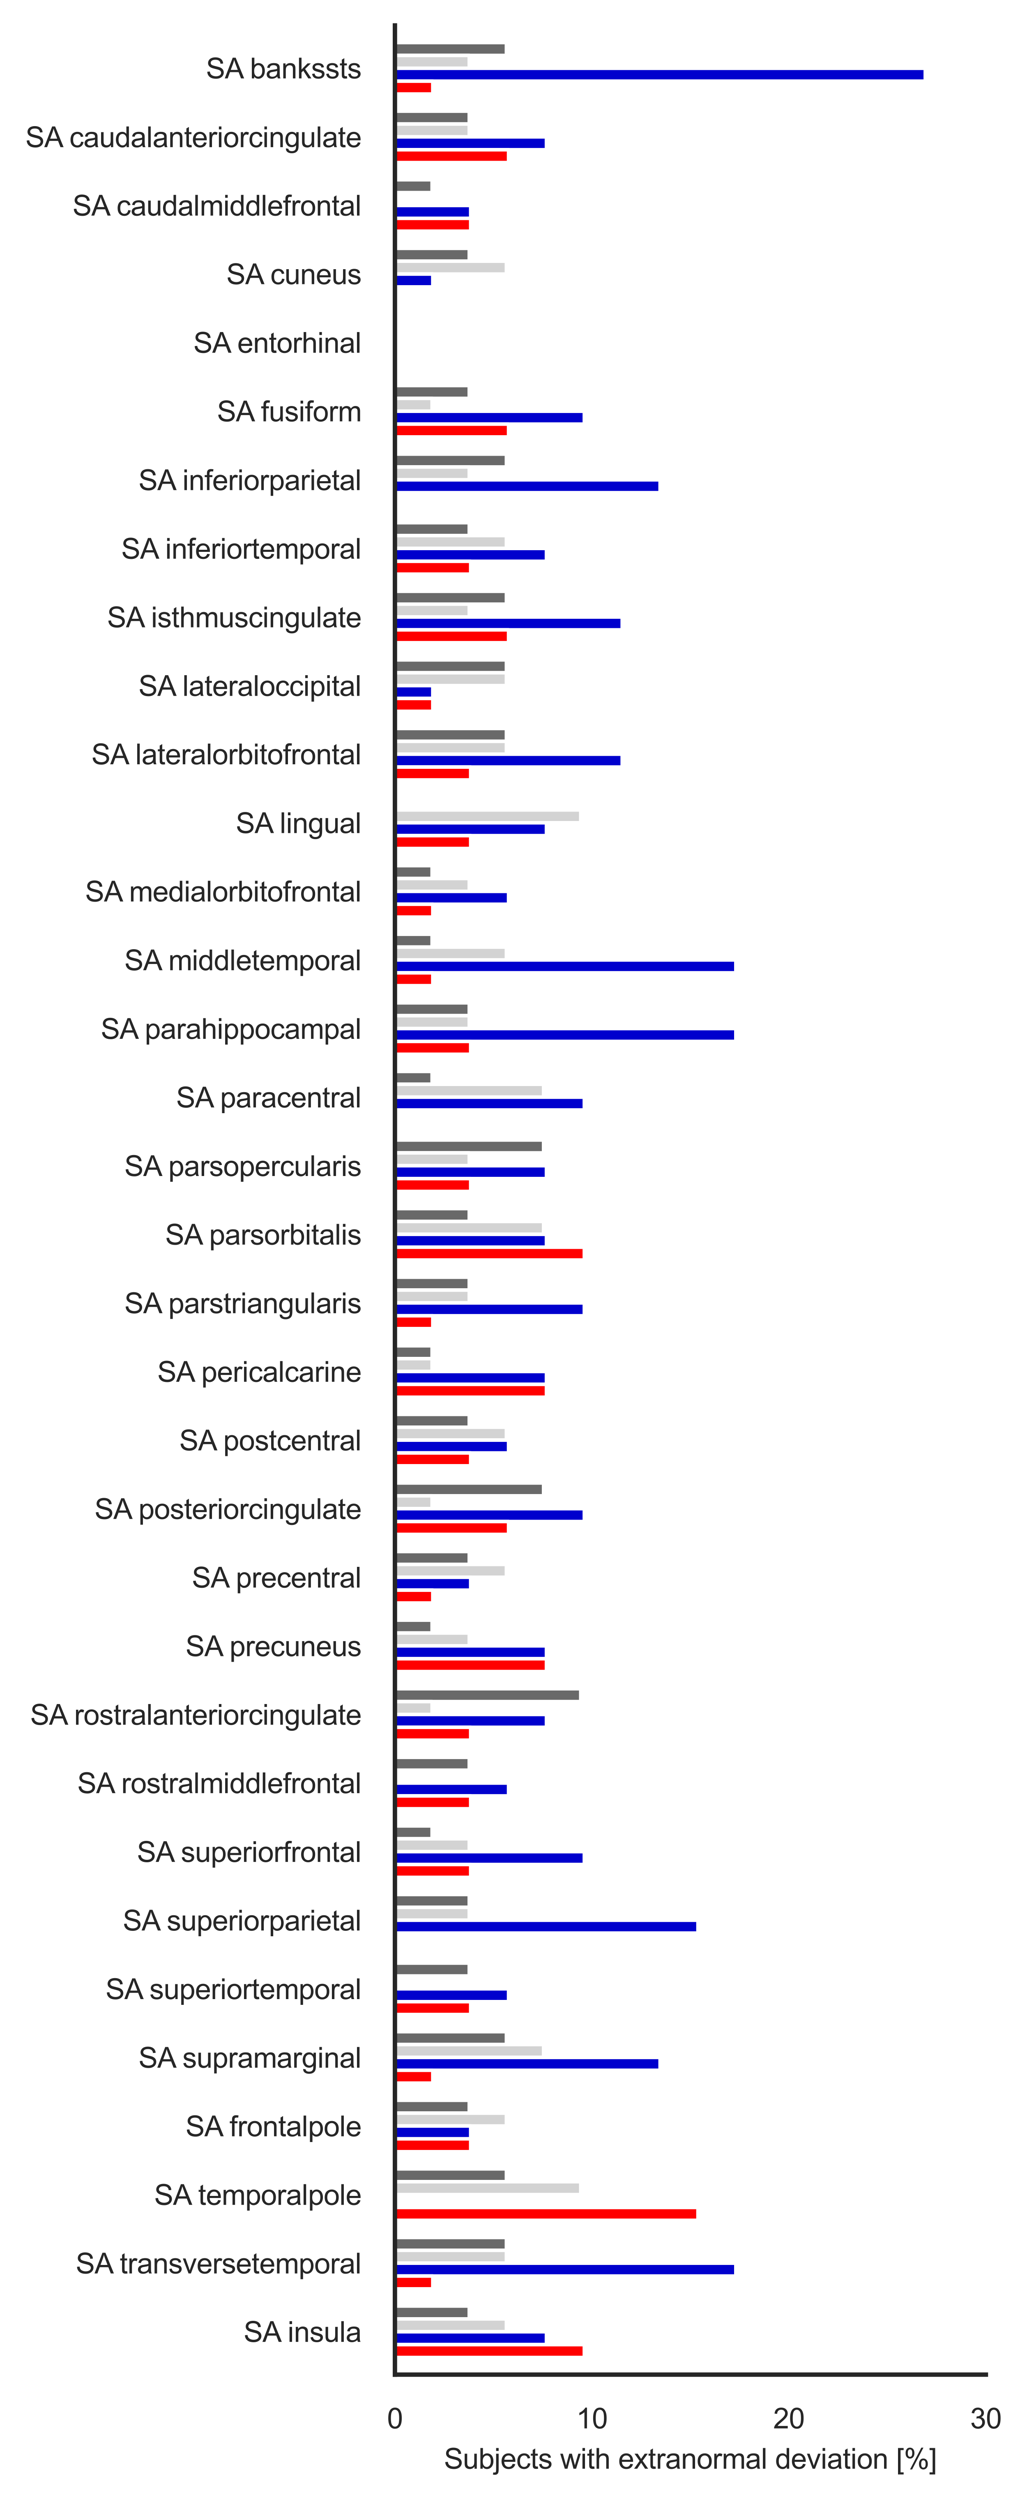 <?xml version="1.0" encoding="utf-8" standalone="no"?>
<!DOCTYPE svg PUBLIC "-//W3C//DTD SVG 1.1//EN"
  "http://www.w3.org/Graphics/SVG/1.1/DTD/svg11.dtd">
<svg xmlns:xlink="http://www.w3.org/1999/xlink" width="290.92pt" height="708.004pt" viewBox="0 0 290.92 708.004" xmlns="http://www.w3.org/2000/svg" version="1.1">
 <defs>
  <style type="text/css">*{stroke-linejoin: round; stroke-linecap: butt}</style>
 </defs>
 <g id="figure_1">
  <g id="patch_1">
   <path d="M -0 708.004 
L 290.92 708.004 
L 290.92 0 
L -0 0 
z
" style="fill: #ffffff"/>
  </g>
  <g id="axes_1">
   <g id="patch_2">
    <path d="M 111.871 672.48 
L 279.271 672.48 
L 279.271 7.2 
L 111.871 7.2 
z
" style="fill: #ffffff"/>
   </g>
   <g id="matplotlib.axis_1">
    <g id="xtick_1">
     <g id="text_1">
      <!-- 0 -->
      <g style="fill: #262626" transform="translate(109.647 687.706) scale(0.08 -0.08)">
       <defs>
        <path id="ArialMT-30" d="M 266 2259 
Q 266 3072 433 3567 
Q 600 4063 929 4331 
Q 1259 4600 1759 4600 
Q 2128 4600 2406 4451 
Q 2684 4303 2865 4023 
Q 3047 3744 3150 3342 
Q 3253 2941 3253 2259 
Q 3253 1453 3087 958 
Q 2922 463 2592 192 
Q 2263 -78 1759 -78 
Q 1097 -78 719 397 
Q 266 969 266 2259 
z
M 844 2259 
Q 844 1131 1108 757 
Q 1372 384 1759 384 
Q 2147 384 2411 759 
Q 2675 1134 2675 2259 
Q 2675 3391 2411 3762 
Q 2147 4134 1753 4134 
Q 1366 4134 1134 3806 
Q 844 3388 844 2259 
z
" transform="scale(0.016)"/>
       </defs>
       <use xlink:href="#ArialMT-30"/>
      </g>
     </g>
    </g>
    <g id="xtick_2">
     <g id="text_2">
      <!-- 10 -->
      <g style="fill: #262626" transform="translate(163.222 687.706) scale(0.08 -0.08)">
       <defs>
        <path id="ArialMT-31" d="M 2384 0 
L 1822 0 
L 1822 3584 
Q 1619 3391 1289 3197 
Q 959 3003 697 2906 
L 697 3450 
Q 1169 3672 1522 3987 
Q 1875 4303 2022 4600 
L 2384 4600 
L 2384 0 
z
" transform="scale(0.016)"/>
       </defs>
       <use xlink:href="#ArialMT-31"/>
       <use xlink:href="#ArialMT-30" x="55.615"/>
      </g>
     </g>
    </g>
    <g id="xtick_3">
     <g id="text_3">
      <!-- 20 -->
      <g style="fill: #262626" transform="translate(219.023 687.706) scale(0.08 -0.08)">
       <defs>
        <path id="ArialMT-32" d="M 3222 541 
L 3222 0 
L 194 0 
Q 188 203 259 391 
Q 375 700 629 1000 
Q 884 1300 1366 1694 
Q 2113 2306 2375 2664 
Q 2638 3022 2638 3341 
Q 2638 3675 2398 3904 
Q 2159 4134 1775 4134 
Q 1369 4134 1125 3890 
Q 881 3647 878 3216 
L 300 3275 
Q 359 3922 746 4261 
Q 1134 4600 1788 4600 
Q 2447 4600 2831 4234 
Q 3216 3869 3216 3328 
Q 3216 3053 3103 2787 
Q 2991 2522 2730 2228 
Q 2469 1934 1863 1422 
Q 1356 997 1212 845 
Q 1069 694 975 541 
L 3222 541 
z
" transform="scale(0.016)"/>
       </defs>
       <use xlink:href="#ArialMT-32"/>
       <use xlink:href="#ArialMT-30" x="55.615"/>
      </g>
     </g>
    </g>
    <g id="xtick_4">
     <g id="text_4">
      <!-- 30 -->
      <g style="fill: #262626" transform="translate(274.822 687.706) scale(0.08 -0.08)">
       <defs>
        <path id="ArialMT-33" d="M 269 1209 
L 831 1284 
Q 928 806 1161 595 
Q 1394 384 1728 384 
Q 2125 384 2398 659 
Q 2672 934 2672 1341 
Q 2672 1728 2419 1979 
Q 2166 2231 1775 2231 
Q 1616 2231 1378 2169 
L 1441 2663 
Q 1497 2656 1531 2656 
Q 1891 2656 2178 2843 
Q 2466 3031 2466 3422 
Q 2466 3731 2256 3934 
Q 2047 4138 1716 4138 
Q 1388 4138 1169 3931 
Q 950 3725 888 3313 
L 325 3413 
Q 428 3978 793 4289 
Q 1159 4600 1703 4600 
Q 2078 4600 2393 4439 
Q 2709 4278 2876 4000 
Q 3044 3722 3044 3409 
Q 3044 3113 2884 2869 
Q 2725 2625 2413 2481 
Q 2819 2388 3044 2092 
Q 3269 1797 3269 1353 
Q 3269 753 2831 336 
Q 2394 -81 1725 -81 
Q 1122 -81 723 278 
Q 325 638 269 1209 
z
" transform="scale(0.016)"/>
       </defs>
       <use xlink:href="#ArialMT-33"/>
       <use xlink:href="#ArialMT-30" x="55.615"/>
      </g>
     </g>
    </g>
    <g id="text_5">
     <!-- Subjects with extranormal deviation [%] -->
     <g style="fill: #262626" transform="translate(125.764 699.12) scale(0.08 -0.08)">
      <defs>
       <path id="ArialMT-53" d="M 288 1472 
L 859 1522 
Q 900 1178 1048 958 
Q 1197 738 1509 602 
Q 1822 466 2213 466 
Q 2559 466 2825 569 
Q 3091 672 3220 851 
Q 3350 1031 3350 1244 
Q 3350 1459 3225 1620 
Q 3100 1781 2813 1891 
Q 2628 1963 1997 2114 
Q 1366 2266 1113 2400 
Q 784 2572 623 2826 
Q 463 3081 463 3397 
Q 463 3744 659 4045 
Q 856 4347 1234 4503 
Q 1613 4659 2075 4659 
Q 2584 4659 2973 4495 
Q 3363 4331 3572 4012 
Q 3781 3694 3797 3291 
L 3216 3247 
Q 3169 3681 2898 3903 
Q 2628 4125 2100 4125 
Q 1550 4125 1298 3923 
Q 1047 3722 1047 3438 
Q 1047 3191 1225 3031 
Q 1400 2872 2139 2705 
Q 2878 2538 3153 2413 
Q 3553 2228 3743 1945 
Q 3934 1663 3934 1294 
Q 3934 928 3725 604 
Q 3516 281 3123 101 
Q 2731 -78 2241 -78 
Q 1619 -78 1198 103 
Q 778 284 539 648 
Q 300 1013 288 1472 
z
" transform="scale(0.016)"/>
       <path id="ArialMT-75" d="M 2597 0 
L 2597 488 
Q 2209 -75 1544 -75 
Q 1250 -75 995 37 
Q 741 150 617 320 
Q 494 491 444 738 
Q 409 903 409 1263 
L 409 3319 
L 972 3319 
L 972 1478 
Q 972 1038 1006 884 
Q 1059 663 1231 536 
Q 1403 409 1656 409 
Q 1909 409 2131 539 
Q 2353 669 2445 892 
Q 2538 1116 2538 1541 
L 2538 3319 
L 3100 3319 
L 3100 0 
L 2597 0 
z
" transform="scale(0.016)"/>
       <path id="ArialMT-62" d="M 941 0 
L 419 0 
L 419 4581 
L 981 4581 
L 981 2947 
Q 1338 3394 1891 3394 
Q 2197 3394 2470 3270 
Q 2744 3147 2920 2923 
Q 3097 2700 3197 2384 
Q 3297 2069 3297 1709 
Q 3297 856 2875 390 
Q 2453 -75 1863 -75 
Q 1275 -75 941 416 
L 941 0 
z
M 934 1684 
Q 934 1088 1097 822 
Q 1363 388 1816 388 
Q 2184 388 2453 708 
Q 2722 1028 2722 1663 
Q 2722 2313 2464 2622 
Q 2206 2931 1841 2931 
Q 1472 2931 1203 2611 
Q 934 2291 934 1684 
z
" transform="scale(0.016)"/>
       <path id="ArialMT-6a" d="M 419 3928 
L 419 4581 
L 981 4581 
L 981 3928 
L 419 3928 
z
M -294 -1288 
L -188 -809 
Q -19 -853 78 -853 
Q 250 -853 334 -739 
Q 419 -625 419 -169 
L 419 3319 
L 981 3319 
L 981 -181 
Q 981 -794 822 -1034 
Q 619 -1347 147 -1347 
Q -81 -1347 -294 -1288 
z
" transform="scale(0.016)"/>
       <path id="ArialMT-65" d="M 2694 1069 
L 3275 997 
Q 3138 488 2766 206 
Q 2394 -75 1816 -75 
Q 1088 -75 661 373 
Q 234 822 234 1631 
Q 234 2469 665 2931 
Q 1097 3394 1784 3394 
Q 2450 3394 2872 2941 
Q 3294 2488 3294 1666 
Q 3294 1616 3291 1516 
L 816 1516 
Q 847 969 1125 678 
Q 1403 388 1819 388 
Q 2128 388 2347 550 
Q 2566 713 2694 1069 
z
M 847 1978 
L 2700 1978 
Q 2663 2397 2488 2606 
Q 2219 2931 1791 2931 
Q 1403 2931 1139 2672 
Q 875 2413 847 1978 
z
" transform="scale(0.016)"/>
       <path id="ArialMT-63" d="M 2588 1216 
L 3141 1144 
Q 3050 572 2676 248 
Q 2303 -75 1759 -75 
Q 1078 -75 664 370 
Q 250 816 250 1647 
Q 250 2184 428 2587 
Q 606 2991 970 3192 
Q 1334 3394 1763 3394 
Q 2303 3394 2647 3120 
Q 2991 2847 3088 2344 
L 2541 2259 
Q 2463 2594 2264 2762 
Q 2066 2931 1784 2931 
Q 1359 2931 1093 2626 
Q 828 2322 828 1663 
Q 828 994 1084 691 
Q 1341 388 1753 388 
Q 2084 388 2306 591 
Q 2528 794 2588 1216 
z
" transform="scale(0.016)"/>
       <path id="ArialMT-74" d="M 1650 503 
L 1731 6 
Q 1494 -44 1306 -44 
Q 1000 -44 831 53 
Q 663 150 594 308 
Q 525 466 525 972 
L 525 2881 
L 113 2881 
L 113 3319 
L 525 3319 
L 525 4141 
L 1084 4478 
L 1084 3319 
L 1650 3319 
L 1650 2881 
L 1084 2881 
L 1084 941 
Q 1084 700 1114 631 
Q 1144 563 1211 522 
Q 1278 481 1403 481 
Q 1497 481 1650 503 
z
" transform="scale(0.016)"/>
       <path id="ArialMT-73" d="M 197 991 
L 753 1078 
Q 800 744 1014 566 
Q 1228 388 1613 388 
Q 2000 388 2187 545 
Q 2375 703 2375 916 
Q 2375 1106 2209 1216 
Q 2094 1291 1634 1406 
Q 1016 1563 777 1677 
Q 538 1791 414 1992 
Q 291 2194 291 2438 
Q 291 2659 392 2848 
Q 494 3038 669 3163 
Q 800 3259 1026 3326 
Q 1253 3394 1513 3394 
Q 1903 3394 2198 3281 
Q 2494 3169 2634 2976 
Q 2775 2784 2828 2463 
L 2278 2388 
Q 2241 2644 2061 2787 
Q 1881 2931 1553 2931 
Q 1166 2931 1000 2803 
Q 834 2675 834 2503 
Q 834 2394 903 2306 
Q 972 2216 1119 2156 
Q 1203 2125 1616 2013 
Q 2213 1853 2448 1751 
Q 2684 1650 2818 1456 
Q 2953 1263 2953 975 
Q 2953 694 2789 445 
Q 2625 197 2315 61 
Q 2006 -75 1616 -75 
Q 969 -75 630 194 
Q 291 463 197 991 
z
" transform="scale(0.016)"/>
       <path id="ArialMT-20" transform="scale(0.016)"/>
       <path id="ArialMT-77" d="M 1034 0 
L 19 3319 
L 600 3319 
L 1128 1403 
L 1325 691 
Q 1338 744 1497 1375 
L 2025 3319 
L 2603 3319 
L 3100 1394 
L 3266 759 
L 3456 1400 
L 4025 3319 
L 4572 3319 
L 3534 0 
L 2950 0 
L 2422 1988 
L 2294 2553 
L 1622 0 
L 1034 0 
z
" transform="scale(0.016)"/>
       <path id="ArialMT-69" d="M 425 3934 
L 425 4581 
L 988 4581 
L 988 3934 
L 425 3934 
z
M 425 0 
L 425 3319 
L 988 3319 
L 988 0 
L 425 0 
z
" transform="scale(0.016)"/>
       <path id="ArialMT-68" d="M 422 0 
L 422 4581 
L 984 4581 
L 984 2938 
Q 1378 3394 1978 3394 
Q 2347 3394 2619 3248 
Q 2891 3103 3008 2847 
Q 3125 2591 3125 2103 
L 3125 0 
L 2563 0 
L 2563 2103 
Q 2563 2525 2380 2717 
Q 2197 2909 1863 2909 
Q 1613 2909 1392 2779 
Q 1172 2650 1078 2428 
Q 984 2206 984 1816 
L 984 0 
L 422 0 
z
" transform="scale(0.016)"/>
       <path id="ArialMT-78" d="M 47 0 
L 1259 1725 
L 138 3319 
L 841 3319 
L 1350 2541 
Q 1494 2319 1581 2169 
Q 1719 2375 1834 2534 
L 2394 3319 
L 3066 3319 
L 1919 1756 
L 3153 0 
L 2463 0 
L 1781 1031 
L 1600 1309 
L 728 0 
L 47 0 
z
" transform="scale(0.016)"/>
       <path id="ArialMT-72" d="M 416 0 
L 416 3319 
L 922 3319 
L 922 2816 
Q 1116 3169 1280 3281 
Q 1444 3394 1641 3394 
Q 1925 3394 2219 3213 
L 2025 2691 
Q 1819 2813 1613 2813 
Q 1428 2813 1281 2702 
Q 1134 2591 1072 2394 
Q 978 2094 978 1738 
L 978 0 
L 416 0 
z
" transform="scale(0.016)"/>
       <path id="ArialMT-61" d="M 2588 409 
Q 2275 144 1986 34 
Q 1697 -75 1366 -75 
Q 819 -75 525 192 
Q 231 459 231 875 
Q 231 1119 342 1320 
Q 453 1522 633 1644 
Q 813 1766 1038 1828 
Q 1203 1872 1538 1913 
Q 2219 1994 2541 2106 
Q 2544 2222 2544 2253 
Q 2544 2597 2384 2738 
Q 2169 2928 1744 2928 
Q 1347 2928 1158 2789 
Q 969 2650 878 2297 
L 328 2372 
Q 403 2725 575 2942 
Q 747 3159 1072 3276 
Q 1397 3394 1825 3394 
Q 2250 3394 2515 3294 
Q 2781 3194 2906 3042 
Q 3031 2891 3081 2659 
Q 3109 2516 3109 2141 
L 3109 1391 
Q 3109 606 3145 398 
Q 3181 191 3288 0 
L 2700 0 
Q 2613 175 2588 409 
z
M 2541 1666 
Q 2234 1541 1622 1453 
Q 1275 1403 1131 1340 
Q 988 1278 909 1158 
Q 831 1038 831 891 
Q 831 666 1001 516 
Q 1172 366 1500 366 
Q 1825 366 2078 508 
Q 2331 650 2450 897 
Q 2541 1088 2541 1459 
L 2541 1666 
z
" transform="scale(0.016)"/>
       <path id="ArialMT-6e" d="M 422 0 
L 422 3319 
L 928 3319 
L 928 2847 
Q 1294 3394 1984 3394 
Q 2284 3394 2536 3286 
Q 2788 3178 2913 3003 
Q 3038 2828 3088 2588 
Q 3119 2431 3119 2041 
L 3119 0 
L 2556 0 
L 2556 2019 
Q 2556 2363 2490 2533 
Q 2425 2703 2258 2804 
Q 2091 2906 1866 2906 
Q 1506 2906 1245 2678 
Q 984 2450 984 1813 
L 984 0 
L 422 0 
z
" transform="scale(0.016)"/>
       <path id="ArialMT-6f" d="M 213 1659 
Q 213 2581 725 3025 
Q 1153 3394 1769 3394 
Q 2453 3394 2887 2945 
Q 3322 2497 3322 1706 
Q 3322 1066 3130 698 
Q 2938 331 2570 128 
Q 2203 -75 1769 -75 
Q 1072 -75 642 372 
Q 213 819 213 1659 
z
M 791 1659 
Q 791 1022 1069 705 
Q 1347 388 1769 388 
Q 2188 388 2466 706 
Q 2744 1025 2744 1678 
Q 2744 2294 2464 2611 
Q 2184 2928 1769 2928 
Q 1347 2928 1069 2612 
Q 791 2297 791 1659 
z
" transform="scale(0.016)"/>
       <path id="ArialMT-6d" d="M 422 0 
L 422 3319 
L 925 3319 
L 925 2853 
Q 1081 3097 1340 3245 
Q 1600 3394 1931 3394 
Q 2300 3394 2536 3241 
Q 2772 3088 2869 2813 
Q 3263 3394 3894 3394 
Q 4388 3394 4653 3120 
Q 4919 2847 4919 2278 
L 4919 0 
L 4359 0 
L 4359 2091 
Q 4359 2428 4304 2576 
Q 4250 2725 4106 2815 
Q 3963 2906 3769 2906 
Q 3419 2906 3187 2673 
Q 2956 2441 2956 1928 
L 2956 0 
L 2394 0 
L 2394 2156 
Q 2394 2531 2256 2718 
Q 2119 2906 1806 2906 
Q 1569 2906 1367 2781 
Q 1166 2656 1075 2415 
Q 984 2175 984 1722 
L 984 0 
L 422 0 
z
" transform="scale(0.016)"/>
       <path id="ArialMT-6c" d="M 409 0 
L 409 4581 
L 972 4581 
L 972 0 
L 409 0 
z
" transform="scale(0.016)"/>
       <path id="ArialMT-64" d="M 2575 0 
L 2575 419 
Q 2259 -75 1647 -75 
Q 1250 -75 917 144 
Q 584 363 401 755 
Q 219 1147 219 1656 
Q 219 2153 384 2558 
Q 550 2963 881 3178 
Q 1213 3394 1622 3394 
Q 1922 3394 2156 3267 
Q 2391 3141 2538 2938 
L 2538 4581 
L 3097 4581 
L 3097 0 
L 2575 0 
z
M 797 1656 
Q 797 1019 1065 703 
Q 1334 388 1700 388 
Q 2069 388 2326 689 
Q 2584 991 2584 1609 
Q 2584 2291 2321 2609 
Q 2059 2928 1675 2928 
Q 1300 2928 1048 2622 
Q 797 2316 797 1656 
z
" transform="scale(0.016)"/>
       <path id="ArialMT-76" d="M 1344 0 
L 81 3319 
L 675 3319 
L 1388 1331 
Q 1503 1009 1600 663 
Q 1675 925 1809 1294 
L 2547 3319 
L 3125 3319 
L 1869 0 
L 1344 0 
z
" transform="scale(0.016)"/>
       <path id="ArialMT-5b" d="M 434 -1272 
L 434 4581 
L 1675 4581 
L 1675 4116 
L 997 4116 
L 997 -806 
L 1675 -806 
L 1675 -1272 
L 434 -1272 
z
" transform="scale(0.016)"/>
       <path id="ArialMT-25" d="M 372 3481 
Q 372 3972 619 4315 
Q 866 4659 1334 4659 
Q 1766 4659 2048 4351 
Q 2331 4044 2331 3447 
Q 2331 2866 2045 2552 
Q 1759 2238 1341 2238 
Q 925 2238 648 2547 
Q 372 2856 372 3481 
z
M 1350 4272 
Q 1141 4272 1002 4090 
Q 863 3909 863 3425 
Q 863 2984 1003 2804 
Q 1144 2625 1350 2625 
Q 1563 2625 1702 2806 
Q 1841 2988 1841 3469 
Q 1841 3913 1700 4092 
Q 1559 4272 1350 4272 
z
M 1353 -169 
L 3859 4659 
L 4316 4659 
L 1819 -169 
L 1353 -169 
z
M 3334 1075 
Q 3334 1569 3581 1911 
Q 3828 2253 4300 2253 
Q 4731 2253 5014 1945 
Q 5297 1638 5297 1041 
Q 5297 459 5011 145 
Q 4725 -169 4303 -169 
Q 3888 -169 3611 142 
Q 3334 453 3334 1075 
z
M 4316 1866 
Q 4103 1866 3964 1684 
Q 3825 1503 3825 1019 
Q 3825 581 3965 400 
Q 4106 219 4313 219 
Q 4528 219 4667 400 
Q 4806 581 4806 1063 
Q 4806 1506 4665 1686 
Q 4525 1866 4316 1866 
z
" transform="scale(0.016)"/>
       <path id="ArialMT-5d" d="M 1363 -1272 
L 122 -1272 
L 122 -806 
L 800 -806 
L 800 4116 
L 122 4116 
L 122 4581 
L 1363 4581 
L 1363 -1272 
z
" transform="scale(0.016)"/>
      </defs>
      <use xlink:href="#ArialMT-53"/>
      <use xlink:href="#ArialMT-75" x="66.699"/>
      <use xlink:href="#ArialMT-62" x="122.314"/>
      <use xlink:href="#ArialMT-6a" x="177.93"/>
      <use xlink:href="#ArialMT-65" x="200.146"/>
      <use xlink:href="#ArialMT-63" x="255.762"/>
      <use xlink:href="#ArialMT-74" x="305.762"/>
      <use xlink:href="#ArialMT-73" x="333.545"/>
      <use xlink:href="#ArialMT-20" x="383.545"/>
      <use xlink:href="#ArialMT-77" x="411.328"/>
      <use xlink:href="#ArialMT-69" x="483.545"/>
      <use xlink:href="#ArialMT-74" x="505.762"/>
      <use xlink:href="#ArialMT-68" x="533.545"/>
      <use xlink:href="#ArialMT-20" x="589.16"/>
      <use xlink:href="#ArialMT-65" x="616.943"/>
      <use xlink:href="#ArialMT-78" x="672.559"/>
      <use xlink:href="#ArialMT-74" x="722.559"/>
      <use xlink:href="#ArialMT-72" x="750.342"/>
      <use xlink:href="#ArialMT-61" x="783.643"/>
      <use xlink:href="#ArialMT-6e" x="839.258"/>
      <use xlink:href="#ArialMT-6f" x="894.873"/>
      <use xlink:href="#ArialMT-72" x="950.488"/>
      <use xlink:href="#ArialMT-6d" x="983.789"/>
      <use xlink:href="#ArialMT-61" x="1067.09"/>
      <use xlink:href="#ArialMT-6c" x="1122.705"/>
      <use xlink:href="#ArialMT-20" x="1144.922"/>
      <use xlink:href="#ArialMT-64" x="1172.705"/>
      <use xlink:href="#ArialMT-65" x="1228.32"/>
      <use xlink:href="#ArialMT-76" x="1283.936"/>
      <use xlink:href="#ArialMT-69" x="1333.936"/>
      <use xlink:href="#ArialMT-61" x="1356.152"/>
      <use xlink:href="#ArialMT-74" x="1411.768"/>
      <use xlink:href="#ArialMT-69" x="1439.551"/>
      <use xlink:href="#ArialMT-6f" x="1461.768"/>
      <use xlink:href="#ArialMT-6e" x="1517.383"/>
      <use xlink:href="#ArialMT-20" x="1572.998"/>
      <use xlink:href="#ArialMT-5b" x="1600.781"/>
      <use xlink:href="#ArialMT-25" x="1628.564"/>
      <use xlink:href="#ArialMT-5d" x="1717.48"/>
     </g>
    </g>
   </g>
   <g id="matplotlib.axis_2">
    <g id="ytick_1">
     <g id="text_6">
      <!-- SA bankssts -->
      <g style="fill: #262626" transform="translate(58.347 22.203) scale(0.08 -0.08)">
       <defs>
        <path id="ArialMT-41" d="M -9 0 
L 1750 4581 
L 2403 4581 
L 4278 0 
L 3588 0 
L 3053 1388 
L 1138 1388 
L 634 0 
L -9 0 
z
M 1313 1881 
L 2866 1881 
L 2388 3150 
Q 2169 3728 2063 4100 
Q 1975 3659 1816 3225 
L 1313 1881 
z
" transform="scale(0.016)"/>
        <path id="ArialMT-6b" d="M 425 0 
L 425 4581 
L 988 4581 
L 988 1969 
L 2319 3319 
L 3047 3319 
L 1778 2088 
L 3175 0 
L 2481 0 
L 1384 1697 
L 988 1316 
L 988 0 
L 425 0 
z
" transform="scale(0.016)"/>
       </defs>
       <use xlink:href="#ArialMT-53"/>
       <use xlink:href="#ArialMT-41" x="66.699"/>
       <use xlink:href="#ArialMT-20" x="127.898"/>
       <use xlink:href="#ArialMT-62" x="155.682"/>
       <use xlink:href="#ArialMT-61" x="211.297"/>
       <use xlink:href="#ArialMT-6e" x="266.912"/>
       <use xlink:href="#ArialMT-6b" x="322.527"/>
       <use xlink:href="#ArialMT-73" x="372.527"/>
       <use xlink:href="#ArialMT-73" x="422.527"/>
       <use xlink:href="#ArialMT-74" x="472.527"/>
       <use xlink:href="#ArialMT-73" x="500.311"/>
      </g>
     </g>
    </g>
    <g id="ytick_2">
     <g id="text_7">
      <!-- SA caudalanteriorcingulate -->
      <g style="fill: #262626" transform="translate(7.2 41.676) scale(0.08 -0.08)">
       <defs>
        <path id="ArialMT-67" d="M 319 -275 
L 866 -356 
Q 900 -609 1056 -725 
Q 1266 -881 1628 -881 
Q 2019 -881 2231 -725 
Q 2444 -569 2519 -288 
Q 2563 -116 2559 434 
Q 2191 0 1641 0 
Q 956 0 581 494 
Q 206 988 206 1678 
Q 206 2153 378 2554 
Q 550 2956 876 3175 
Q 1203 3394 1644 3394 
Q 2231 3394 2613 2919 
L 2613 3319 
L 3131 3319 
L 3131 450 
Q 3131 -325 2973 -648 
Q 2816 -972 2473 -1159 
Q 2131 -1347 1631 -1347 
Q 1038 -1347 672 -1080 
Q 306 -813 319 -275 
z
M 784 1719 
Q 784 1066 1043 766 
Q 1303 466 1694 466 
Q 2081 466 2343 764 
Q 2606 1063 2606 1700 
Q 2606 2309 2336 2618 
Q 2066 2928 1684 2928 
Q 1309 2928 1046 2623 
Q 784 2319 784 1719 
z
" transform="scale(0.016)"/>
       </defs>
       <use xlink:href="#ArialMT-53"/>
       <use xlink:href="#ArialMT-41" x="66.699"/>
       <use xlink:href="#ArialMT-20" x="127.898"/>
       <use xlink:href="#ArialMT-63" x="155.682"/>
       <use xlink:href="#ArialMT-61" x="205.682"/>
       <use xlink:href="#ArialMT-75" x="261.297"/>
       <use xlink:href="#ArialMT-64" x="316.912"/>
       <use xlink:href="#ArialMT-61" x="372.527"/>
       <use xlink:href="#ArialMT-6c" x="428.143"/>
       <use xlink:href="#ArialMT-61" x="450.359"/>
       <use xlink:href="#ArialMT-6e" x="505.975"/>
       <use xlink:href="#ArialMT-74" x="561.59"/>
       <use xlink:href="#ArialMT-65" x="589.373"/>
       <use xlink:href="#ArialMT-72" x="644.988"/>
       <use xlink:href="#ArialMT-69" x="678.289"/>
       <use xlink:href="#ArialMT-6f" x="700.506"/>
       <use xlink:href="#ArialMT-72" x="756.121"/>
       <use xlink:href="#ArialMT-63" x="789.422"/>
       <use xlink:href="#ArialMT-69" x="839.422"/>
       <use xlink:href="#ArialMT-6e" x="861.639"/>
       <use xlink:href="#ArialMT-67" x="917.254"/>
       <use xlink:href="#ArialMT-75" x="972.869"/>
       <use xlink:href="#ArialMT-6c" x="1028.484"/>
       <use xlink:href="#ArialMT-61" x="1050.701"/>
       <use xlink:href="#ArialMT-74" x="1106.316"/>
       <use xlink:href="#ArialMT-65" x="1134.1"/>
      </g>
     </g>
    </g>
    <g id="ytick_3">
     <g id="text_8">
      <!-- SA caudalmiddlefrontal -->
      <g style="fill: #262626" transform="translate(20.546 61.052) scale(0.08 -0.08)">
       <defs>
        <path id="ArialMT-66" d="M 556 0 
L 556 2881 
L 59 2881 
L 59 3319 
L 556 3319 
L 556 3672 
Q 556 4006 616 4169 
Q 697 4388 901 4523 
Q 1106 4659 1475 4659 
Q 1713 4659 2000 4603 
L 1916 4113 
Q 1741 4144 1584 4144 
Q 1328 4144 1222 4034 
Q 1116 3925 1116 3625 
L 1116 3319 
L 1763 3319 
L 1763 2881 
L 1116 2881 
L 1116 0 
L 556 0 
z
" transform="scale(0.016)"/>
       </defs>
       <use xlink:href="#ArialMT-53"/>
       <use xlink:href="#ArialMT-41" x="66.699"/>
       <use xlink:href="#ArialMT-20" x="127.898"/>
       <use xlink:href="#ArialMT-63" x="155.682"/>
       <use xlink:href="#ArialMT-61" x="205.682"/>
       <use xlink:href="#ArialMT-75" x="261.297"/>
       <use xlink:href="#ArialMT-64" x="316.912"/>
       <use xlink:href="#ArialMT-61" x="372.527"/>
       <use xlink:href="#ArialMT-6c" x="428.143"/>
       <use xlink:href="#ArialMT-6d" x="450.359"/>
       <use xlink:href="#ArialMT-69" x="533.66"/>
       <use xlink:href="#ArialMT-64" x="555.877"/>
       <use xlink:href="#ArialMT-64" x="611.492"/>
       <use xlink:href="#ArialMT-6c" x="667.107"/>
       <use xlink:href="#ArialMT-65" x="689.324"/>
       <use xlink:href="#ArialMT-66" x="744.939"/>
       <use xlink:href="#ArialMT-72" x="772.723"/>
       <use xlink:href="#ArialMT-6f" x="806.023"/>
       <use xlink:href="#ArialMT-6e" x="861.639"/>
       <use xlink:href="#ArialMT-74" x="917.254"/>
       <use xlink:href="#ArialMT-61" x="945.037"/>
       <use xlink:href="#ArialMT-6c" x="1000.652"/>
      </g>
     </g>
    </g>
    <g id="ytick_4">
     <g id="text_9">
      <!-- SA cuneus -->
      <g style="fill: #262626" transform="translate(64.121 80.476) scale(0.08 -0.08)">
       <use xlink:href="#ArialMT-53"/>
       <use xlink:href="#ArialMT-41" x="66.699"/>
       <use xlink:href="#ArialMT-20" x="127.898"/>
       <use xlink:href="#ArialMT-63" x="155.682"/>
       <use xlink:href="#ArialMT-75" x="205.682"/>
       <use xlink:href="#ArialMT-6e" x="261.297"/>
       <use xlink:href="#ArialMT-65" x="316.912"/>
       <use xlink:href="#ArialMT-75" x="372.527"/>
       <use xlink:href="#ArialMT-73" x="428.143"/>
      </g>
     </g>
    </g>
    <g id="ytick_5">
     <g id="text_10">
      <!-- SA entorhinal -->
      <g style="fill: #262626" transform="translate(54.782 99.9) scale(0.08 -0.08)">
       <use xlink:href="#ArialMT-53"/>
       <use xlink:href="#ArialMT-41" x="66.699"/>
       <use xlink:href="#ArialMT-20" x="127.898"/>
       <use xlink:href="#ArialMT-65" x="155.682"/>
       <use xlink:href="#ArialMT-6e" x="211.297"/>
       <use xlink:href="#ArialMT-74" x="266.912"/>
       <use xlink:href="#ArialMT-6f" x="294.695"/>
       <use xlink:href="#ArialMT-72" x="350.311"/>
       <use xlink:href="#ArialMT-68" x="383.611"/>
       <use xlink:href="#ArialMT-69" x="439.227"/>
       <use xlink:href="#ArialMT-6e" x="461.443"/>
       <use xlink:href="#ArialMT-61" x="517.059"/>
       <use xlink:href="#ArialMT-6c" x="572.674"/>
      </g>
     </g>
    </g>
    <g id="ytick_6">
     <g id="text_11">
      <!-- SA fusiform -->
      <g style="fill: #262626" transform="translate(61.469 119.324) scale(0.08 -0.08)">
       <use xlink:href="#ArialMT-53"/>
       <use xlink:href="#ArialMT-41" x="66.699"/>
       <use xlink:href="#ArialMT-20" x="127.898"/>
       <use xlink:href="#ArialMT-66" x="155.682"/>
       <use xlink:href="#ArialMT-75" x="183.465"/>
       <use xlink:href="#ArialMT-73" x="239.08"/>
       <use xlink:href="#ArialMT-69" x="289.08"/>
       <use xlink:href="#ArialMT-66" x="311.297"/>
       <use xlink:href="#ArialMT-6f" x="339.08"/>
       <use xlink:href="#ArialMT-72" x="394.695"/>
       <use xlink:href="#ArialMT-6d" x="427.996"/>
      </g>
     </g>
    </g>
    <g id="ytick_7">
     <g id="text_12">
      <!-- SA inferiorparietal -->
      <g style="fill: #262626" transform="translate(39.229 138.797) scale(0.08 -0.08)">
       <defs>
        <path id="ArialMT-70" d="M 422 -1272 
L 422 3319 
L 934 3319 
L 934 2888 
Q 1116 3141 1344 3267 
Q 1572 3394 1897 3394 
Q 2322 3394 2647 3175 
Q 2972 2956 3137 2557 
Q 3303 2159 3303 1684 
Q 3303 1175 3120 767 
Q 2938 359 2589 142 
Q 2241 -75 1856 -75 
Q 1575 -75 1351 44 
Q 1128 163 984 344 
L 984 -1272 
L 422 -1272 
z
M 931 1641 
Q 931 1000 1190 694 
Q 1450 388 1819 388 
Q 2194 388 2461 705 
Q 2728 1022 2728 1688 
Q 2728 2322 2467 2637 
Q 2206 2953 1844 2953 
Q 1484 2953 1207 2617 
Q 931 2281 931 1641 
z
" transform="scale(0.016)"/>
       </defs>
       <use xlink:href="#ArialMT-53"/>
       <use xlink:href="#ArialMT-41" x="66.699"/>
       <use xlink:href="#ArialMT-20" x="127.898"/>
       <use xlink:href="#ArialMT-69" x="155.682"/>
       <use xlink:href="#ArialMT-6e" x="177.898"/>
       <use xlink:href="#ArialMT-66" x="233.514"/>
       <use xlink:href="#ArialMT-65" x="261.297"/>
       <use xlink:href="#ArialMT-72" x="316.912"/>
       <use xlink:href="#ArialMT-69" x="350.213"/>
       <use xlink:href="#ArialMT-6f" x="372.43"/>
       <use xlink:href="#ArialMT-72" x="428.045"/>
       <use xlink:href="#ArialMT-70" x="461.346"/>
       <use xlink:href="#ArialMT-61" x="516.961"/>
       <use xlink:href="#ArialMT-72" x="572.576"/>
       <use xlink:href="#ArialMT-69" x="605.877"/>
       <use xlink:href="#ArialMT-65" x="628.094"/>
       <use xlink:href="#ArialMT-74" x="683.709"/>
       <use xlink:href="#ArialMT-61" x="711.492"/>
       <use xlink:href="#ArialMT-6c" x="767.107"/>
      </g>
     </g>
    </g>
    <g id="ytick_8">
     <g id="text_13">
      <!-- SA inferiortemporal -->
      <g style="fill: #262626" transform="translate(34.343 158.222) scale(0.08 -0.08)">
       <use xlink:href="#ArialMT-53"/>
       <use xlink:href="#ArialMT-41" x="66.699"/>
       <use xlink:href="#ArialMT-20" x="127.898"/>
       <use xlink:href="#ArialMT-69" x="155.682"/>
       <use xlink:href="#ArialMT-6e" x="177.898"/>
       <use xlink:href="#ArialMT-66" x="233.514"/>
       <use xlink:href="#ArialMT-65" x="261.297"/>
       <use xlink:href="#ArialMT-72" x="316.912"/>
       <use xlink:href="#ArialMT-69" x="350.213"/>
       <use xlink:href="#ArialMT-6f" x="372.43"/>
       <use xlink:href="#ArialMT-72" x="428.045"/>
       <use xlink:href="#ArialMT-74" x="461.346"/>
       <use xlink:href="#ArialMT-65" x="489.129"/>
       <use xlink:href="#ArialMT-6d" x="544.744"/>
       <use xlink:href="#ArialMT-70" x="628.045"/>
       <use xlink:href="#ArialMT-6f" x="683.66"/>
       <use xlink:href="#ArialMT-72" x="739.275"/>
       <use xlink:href="#ArialMT-61" x="772.576"/>
       <use xlink:href="#ArialMT-6c" x="828.191"/>
      </g>
     </g>
    </g>
    <g id="ytick_9">
     <g id="text_14">
      <!-- SA isthmuscingulate -->
      <g style="fill: #262626" transform="translate(30.334 177.646) scale(0.08 -0.08)">
       <use xlink:href="#ArialMT-53"/>
       <use xlink:href="#ArialMT-41" x="66.699"/>
       <use xlink:href="#ArialMT-20" x="127.898"/>
       <use xlink:href="#ArialMT-69" x="155.682"/>
       <use xlink:href="#ArialMT-73" x="177.898"/>
       <use xlink:href="#ArialMT-74" x="227.898"/>
       <use xlink:href="#ArialMT-68" x="255.682"/>
       <use xlink:href="#ArialMT-6d" x="311.297"/>
       <use xlink:href="#ArialMT-75" x="394.598"/>
       <use xlink:href="#ArialMT-73" x="450.213"/>
       <use xlink:href="#ArialMT-63" x="500.213"/>
       <use xlink:href="#ArialMT-69" x="550.213"/>
       <use xlink:href="#ArialMT-6e" x="572.43"/>
       <use xlink:href="#ArialMT-67" x="628.045"/>
       <use xlink:href="#ArialMT-75" x="683.66"/>
       <use xlink:href="#ArialMT-6c" x="739.275"/>
       <use xlink:href="#ArialMT-61" x="761.492"/>
       <use xlink:href="#ArialMT-74" x="817.107"/>
       <use xlink:href="#ArialMT-65" x="844.891"/>
      </g>
     </g>
    </g>
    <g id="ytick_10">
     <g id="text_15">
      <!-- SA lateraloccipital -->
      <g style="fill: #262626" transform="translate(39.227 197.07) scale(0.08 -0.08)">
       <use xlink:href="#ArialMT-53"/>
       <use xlink:href="#ArialMT-41" x="66.699"/>
       <use xlink:href="#ArialMT-20" x="127.898"/>
       <use xlink:href="#ArialMT-6c" x="155.682"/>
       <use xlink:href="#ArialMT-61" x="177.898"/>
       <use xlink:href="#ArialMT-74" x="233.514"/>
       <use xlink:href="#ArialMT-65" x="261.297"/>
       <use xlink:href="#ArialMT-72" x="316.912"/>
       <use xlink:href="#ArialMT-61" x="350.213"/>
       <use xlink:href="#ArialMT-6c" x="405.828"/>
       <use xlink:href="#ArialMT-6f" x="428.045"/>
       <use xlink:href="#ArialMT-63" x="483.66"/>
       <use xlink:href="#ArialMT-63" x="533.66"/>
       <use xlink:href="#ArialMT-69" x="583.66"/>
       <use xlink:href="#ArialMT-70" x="605.877"/>
       <use xlink:href="#ArialMT-69" x="661.492"/>
       <use xlink:href="#ArialMT-74" x="683.709"/>
       <use xlink:href="#ArialMT-61" x="711.492"/>
       <use xlink:href="#ArialMT-6c" x="767.107"/>
      </g>
     </g>
    </g>
    <g id="ytick_11">
     <g id="text_16">
      <!-- SA lateralorbitofrontal -->
      <g style="fill: #262626" transform="translate(25.886 216.446) scale(0.08 -0.08)">
       <use xlink:href="#ArialMT-53"/>
       <use xlink:href="#ArialMT-41" x="66.699"/>
       <use xlink:href="#ArialMT-20" x="127.898"/>
       <use xlink:href="#ArialMT-6c" x="155.682"/>
       <use xlink:href="#ArialMT-61" x="177.898"/>
       <use xlink:href="#ArialMT-74" x="233.514"/>
       <use xlink:href="#ArialMT-65" x="261.297"/>
       <use xlink:href="#ArialMT-72" x="316.912"/>
       <use xlink:href="#ArialMT-61" x="350.213"/>
       <use xlink:href="#ArialMT-6c" x="405.828"/>
       <use xlink:href="#ArialMT-6f" x="428.045"/>
       <use xlink:href="#ArialMT-72" x="483.66"/>
       <use xlink:href="#ArialMT-62" x="516.961"/>
       <use xlink:href="#ArialMT-69" x="572.576"/>
       <use xlink:href="#ArialMT-74" x="594.793"/>
       <use xlink:href="#ArialMT-6f" x="622.576"/>
       <use xlink:href="#ArialMT-66" x="678.191"/>
       <use xlink:href="#ArialMT-72" x="705.975"/>
       <use xlink:href="#ArialMT-6f" x="739.275"/>
       <use xlink:href="#ArialMT-6e" x="794.891"/>
       <use xlink:href="#ArialMT-74" x="850.506"/>
       <use xlink:href="#ArialMT-61" x="878.289"/>
       <use xlink:href="#ArialMT-6c" x="933.904"/>
      </g>
     </g>
    </g>
    <g id="ytick_12">
     <g id="text_17">
      <!-- SA lingual -->
      <g style="fill: #262626" transform="translate(66.789 235.919) scale(0.08 -0.08)">
       <use xlink:href="#ArialMT-53"/>
       <use xlink:href="#ArialMT-41" x="66.699"/>
       <use xlink:href="#ArialMT-20" x="127.898"/>
       <use xlink:href="#ArialMT-6c" x="155.682"/>
       <use xlink:href="#ArialMT-69" x="177.898"/>
       <use xlink:href="#ArialMT-6e" x="200.115"/>
       <use xlink:href="#ArialMT-67" x="255.73"/>
       <use xlink:href="#ArialMT-75" x="311.346"/>
       <use xlink:href="#ArialMT-61" x="366.961"/>
       <use xlink:href="#ArialMT-6c" x="422.576"/>
      </g>
     </g>
    </g>
    <g id="ytick_13">
     <g id="text_18">
      <!-- SA medialorbitofrontal -->
      <g style="fill: #262626" transform="translate(24.109 255.294) scale(0.08 -0.08)">
       <use xlink:href="#ArialMT-53"/>
       <use xlink:href="#ArialMT-41" x="66.699"/>
       <use xlink:href="#ArialMT-20" x="127.898"/>
       <use xlink:href="#ArialMT-6d" x="155.682"/>
       <use xlink:href="#ArialMT-65" x="238.982"/>
       <use xlink:href="#ArialMT-64" x="294.598"/>
       <use xlink:href="#ArialMT-69" x="350.213"/>
       <use xlink:href="#ArialMT-61" x="372.43"/>
       <use xlink:href="#ArialMT-6c" x="428.045"/>
       <use xlink:href="#ArialMT-6f" x="450.262"/>
       <use xlink:href="#ArialMT-72" x="505.877"/>
       <use xlink:href="#ArialMT-62" x="539.178"/>
       <use xlink:href="#ArialMT-69" x="594.793"/>
       <use xlink:href="#ArialMT-74" x="617.01"/>
       <use xlink:href="#ArialMT-6f" x="644.793"/>
       <use xlink:href="#ArialMT-66" x="700.408"/>
       <use xlink:href="#ArialMT-72" x="728.191"/>
       <use xlink:href="#ArialMT-6f" x="761.492"/>
       <use xlink:href="#ArialMT-6e" x="817.107"/>
       <use xlink:href="#ArialMT-74" x="872.723"/>
       <use xlink:href="#ArialMT-61" x="900.506"/>
       <use xlink:href="#ArialMT-6c" x="956.121"/>
      </g>
     </g>
    </g>
    <g id="ytick_14">
     <g id="text_19">
      <!-- SA middletemporal -->
      <g style="fill: #262626" transform="translate(35.229 274.767) scale(0.08 -0.08)">
       <use xlink:href="#ArialMT-53"/>
       <use xlink:href="#ArialMT-41" x="66.699"/>
       <use xlink:href="#ArialMT-20" x="127.898"/>
       <use xlink:href="#ArialMT-6d" x="155.682"/>
       <use xlink:href="#ArialMT-69" x="238.982"/>
       <use xlink:href="#ArialMT-64" x="261.199"/>
       <use xlink:href="#ArialMT-64" x="316.814"/>
       <use xlink:href="#ArialMT-6c" x="372.43"/>
       <use xlink:href="#ArialMT-65" x="394.646"/>
       <use xlink:href="#ArialMT-74" x="450.262"/>
       <use xlink:href="#ArialMT-65" x="478.045"/>
       <use xlink:href="#ArialMT-6d" x="533.66"/>
       <use xlink:href="#ArialMT-70" x="616.961"/>
       <use xlink:href="#ArialMT-6f" x="672.576"/>
       <use xlink:href="#ArialMT-72" x="728.191"/>
       <use xlink:href="#ArialMT-61" x="761.492"/>
       <use xlink:href="#ArialMT-6c" x="817.107"/>
      </g>
     </g>
    </g>
    <g id="ytick_15">
     <g id="text_20">
      <!-- SA parahippocampal -->
      <g style="fill: #262626" transform="translate(28.546 294.191) scale(0.08 -0.08)">
       <use xlink:href="#ArialMT-53"/>
       <use xlink:href="#ArialMT-41" x="66.699"/>
       <use xlink:href="#ArialMT-20" x="127.898"/>
       <use xlink:href="#ArialMT-70" x="155.682"/>
       <use xlink:href="#ArialMT-61" x="211.297"/>
       <use xlink:href="#ArialMT-72" x="266.912"/>
       <use xlink:href="#ArialMT-61" x="300.213"/>
       <use xlink:href="#ArialMT-68" x="355.828"/>
       <use xlink:href="#ArialMT-69" x="411.443"/>
       <use xlink:href="#ArialMT-70" x="433.66"/>
       <use xlink:href="#ArialMT-70" x="489.275"/>
       <use xlink:href="#ArialMT-6f" x="544.891"/>
       <use xlink:href="#ArialMT-63" x="600.506"/>
       <use xlink:href="#ArialMT-61" x="650.506"/>
       <use xlink:href="#ArialMT-6d" x="706.121"/>
       <use xlink:href="#ArialMT-70" x="789.422"/>
       <use xlink:href="#ArialMT-61" x="845.037"/>
       <use xlink:href="#ArialMT-6c" x="900.652"/>
      </g>
     </g>
    </g>
    <g id="ytick_16">
     <g id="text_21">
      <!-- SA paracentral -->
      <g style="fill: #262626" transform="translate(49.896 313.616) scale(0.08 -0.08)">
       <use xlink:href="#ArialMT-53"/>
       <use xlink:href="#ArialMT-41" x="66.699"/>
       <use xlink:href="#ArialMT-20" x="127.898"/>
       <use xlink:href="#ArialMT-70" x="155.682"/>
       <use xlink:href="#ArialMT-61" x="211.297"/>
       <use xlink:href="#ArialMT-72" x="266.912"/>
       <use xlink:href="#ArialMT-61" x="300.213"/>
       <use xlink:href="#ArialMT-63" x="355.828"/>
       <use xlink:href="#ArialMT-65" x="405.828"/>
       <use xlink:href="#ArialMT-6e" x="461.443"/>
       <use xlink:href="#ArialMT-74" x="517.059"/>
       <use xlink:href="#ArialMT-72" x="544.842"/>
       <use xlink:href="#ArialMT-61" x="578.143"/>
       <use xlink:href="#ArialMT-6c" x="633.758"/>
      </g>
     </g>
    </g>
    <g id="ytick_17">
     <g id="text_22">
      <!-- SA parsopercularis -->
      <g style="fill: #262626" transform="translate(35.229 333.04) scale(0.08 -0.08)">
       <use xlink:href="#ArialMT-53"/>
       <use xlink:href="#ArialMT-41" x="66.699"/>
       <use xlink:href="#ArialMT-20" x="127.898"/>
       <use xlink:href="#ArialMT-70" x="155.682"/>
       <use xlink:href="#ArialMT-61" x="211.297"/>
       <use xlink:href="#ArialMT-72" x="266.912"/>
       <use xlink:href="#ArialMT-73" x="300.213"/>
       <use xlink:href="#ArialMT-6f" x="350.213"/>
       <use xlink:href="#ArialMT-70" x="405.828"/>
       <use xlink:href="#ArialMT-65" x="461.443"/>
       <use xlink:href="#ArialMT-72" x="517.059"/>
       <use xlink:href="#ArialMT-63" x="550.359"/>
       <use xlink:href="#ArialMT-75" x="600.359"/>
       <use xlink:href="#ArialMT-6c" x="655.975"/>
       <use xlink:href="#ArialMT-61" x="678.191"/>
       <use xlink:href="#ArialMT-72" x="733.807"/>
       <use xlink:href="#ArialMT-69" x="767.107"/>
       <use xlink:href="#ArialMT-73" x="789.324"/>
      </g>
     </g>
    </g>
    <g id="ytick_18">
     <g id="text_23">
      <!-- SA parsorbitalis -->
      <g style="fill: #262626" transform="translate(46.79 352.464) scale(0.08 -0.08)">
       <use xlink:href="#ArialMT-53"/>
       <use xlink:href="#ArialMT-41" x="66.699"/>
       <use xlink:href="#ArialMT-20" x="127.898"/>
       <use xlink:href="#ArialMT-70" x="155.682"/>
       <use xlink:href="#ArialMT-61" x="211.297"/>
       <use xlink:href="#ArialMT-72" x="266.912"/>
       <use xlink:href="#ArialMT-73" x="300.213"/>
       <use xlink:href="#ArialMT-6f" x="350.213"/>
       <use xlink:href="#ArialMT-72" x="405.828"/>
       <use xlink:href="#ArialMT-62" x="439.129"/>
       <use xlink:href="#ArialMT-69" x="494.744"/>
       <use xlink:href="#ArialMT-74" x="516.961"/>
       <use xlink:href="#ArialMT-61" x="544.744"/>
       <use xlink:href="#ArialMT-6c" x="600.359"/>
       <use xlink:href="#ArialMT-69" x="622.576"/>
       <use xlink:href="#ArialMT-73" x="644.793"/>
      </g>
     </g>
    </g>
    <g id="ytick_19">
     <g id="text_24">
      <!-- SA parstriangularis -->
      <g style="fill: #262626" transform="translate(35.229 371.888) scale(0.08 -0.08)">
       <use xlink:href="#ArialMT-53"/>
       <use xlink:href="#ArialMT-41" x="66.699"/>
       <use xlink:href="#ArialMT-20" x="127.898"/>
       <use xlink:href="#ArialMT-70" x="155.682"/>
       <use xlink:href="#ArialMT-61" x="211.297"/>
       <use xlink:href="#ArialMT-72" x="266.912"/>
       <use xlink:href="#ArialMT-73" x="300.213"/>
       <use xlink:href="#ArialMT-74" x="350.213"/>
       <use xlink:href="#ArialMT-72" x="377.996"/>
       <use xlink:href="#ArialMT-69" x="411.297"/>
       <use xlink:href="#ArialMT-61" x="433.514"/>
       <use xlink:href="#ArialMT-6e" x="489.129"/>
       <use xlink:href="#ArialMT-67" x="544.744"/>
       <use xlink:href="#ArialMT-75" x="600.359"/>
       <use xlink:href="#ArialMT-6c" x="655.975"/>
       <use xlink:href="#ArialMT-61" x="678.191"/>
       <use xlink:href="#ArialMT-72" x="733.807"/>
       <use xlink:href="#ArialMT-69" x="767.107"/>
       <use xlink:href="#ArialMT-73" x="789.324"/>
      </g>
     </g>
    </g>
    <g id="ytick_20">
     <g id="text_25">
      <!-- SA pericalcarine -->
      <g style="fill: #262626" transform="translate(44.564 391.312) scale(0.08 -0.08)">
       <use xlink:href="#ArialMT-53"/>
       <use xlink:href="#ArialMT-41" x="66.699"/>
       <use xlink:href="#ArialMT-20" x="127.898"/>
       <use xlink:href="#ArialMT-70" x="155.682"/>
       <use xlink:href="#ArialMT-65" x="211.297"/>
       <use xlink:href="#ArialMT-72" x="266.912"/>
       <use xlink:href="#ArialMT-69" x="300.213"/>
       <use xlink:href="#ArialMT-63" x="322.43"/>
       <use xlink:href="#ArialMT-61" x="372.43"/>
       <use xlink:href="#ArialMT-6c" x="428.045"/>
       <use xlink:href="#ArialMT-63" x="450.262"/>
       <use xlink:href="#ArialMT-61" x="500.262"/>
       <use xlink:href="#ArialMT-72" x="555.877"/>
       <use xlink:href="#ArialMT-69" x="589.178"/>
       <use xlink:href="#ArialMT-6e" x="611.395"/>
       <use xlink:href="#ArialMT-65" x="667.01"/>
      </g>
     </g>
    </g>
    <g id="ytick_21">
     <g id="text_26">
      <!-- SA postcentral -->
      <g style="fill: #262626" transform="translate(50.786 410.737) scale(0.08 -0.08)">
       <use xlink:href="#ArialMT-53"/>
       <use xlink:href="#ArialMT-41" x="66.699"/>
       <use xlink:href="#ArialMT-20" x="127.898"/>
       <use xlink:href="#ArialMT-70" x="155.682"/>
       <use xlink:href="#ArialMT-6f" x="211.297"/>
       <use xlink:href="#ArialMT-73" x="266.912"/>
       <use xlink:href="#ArialMT-74" x="316.912"/>
       <use xlink:href="#ArialMT-63" x="344.695"/>
       <use xlink:href="#ArialMT-65" x="394.695"/>
       <use xlink:href="#ArialMT-6e" x="450.311"/>
       <use xlink:href="#ArialMT-74" x="505.926"/>
       <use xlink:href="#ArialMT-72" x="533.709"/>
       <use xlink:href="#ArialMT-61" x="567.01"/>
       <use xlink:href="#ArialMT-6c" x="622.625"/>
      </g>
     </g>
    </g>
    <g id="ytick_22">
     <g id="text_27">
      <!-- SA posteriorcingulate -->
      <g style="fill: #262626" transform="translate(26.773 430.161) scale(0.08 -0.08)">
       <use xlink:href="#ArialMT-53"/>
       <use xlink:href="#ArialMT-41" x="66.699"/>
       <use xlink:href="#ArialMT-20" x="127.898"/>
       <use xlink:href="#ArialMT-70" x="155.682"/>
       <use xlink:href="#ArialMT-6f" x="211.297"/>
       <use xlink:href="#ArialMT-73" x="266.912"/>
       <use xlink:href="#ArialMT-74" x="316.912"/>
       <use xlink:href="#ArialMT-65" x="344.695"/>
       <use xlink:href="#ArialMT-72" x="400.311"/>
       <use xlink:href="#ArialMT-69" x="433.611"/>
       <use xlink:href="#ArialMT-6f" x="455.828"/>
       <use xlink:href="#ArialMT-72" x="511.443"/>
       <use xlink:href="#ArialMT-63" x="544.744"/>
       <use xlink:href="#ArialMT-69" x="594.744"/>
       <use xlink:href="#ArialMT-6e" x="616.961"/>
       <use xlink:href="#ArialMT-67" x="672.576"/>
       <use xlink:href="#ArialMT-75" x="728.191"/>
       <use xlink:href="#ArialMT-6c" x="783.807"/>
       <use xlink:href="#ArialMT-61" x="806.023"/>
       <use xlink:href="#ArialMT-74" x="861.639"/>
       <use xlink:href="#ArialMT-65" x="889.422"/>
      </g>
     </g>
    </g>
    <g id="ytick_23">
     <g id="text_28">
      <!-- SA precentral -->
      <g style="fill: #262626" transform="translate(54.345 449.585) scale(0.08 -0.08)">
       <use xlink:href="#ArialMT-53"/>
       <use xlink:href="#ArialMT-41" x="66.699"/>
       <use xlink:href="#ArialMT-20" x="127.898"/>
       <use xlink:href="#ArialMT-70" x="155.682"/>
       <use xlink:href="#ArialMT-72" x="211.297"/>
       <use xlink:href="#ArialMT-65" x="244.598"/>
       <use xlink:href="#ArialMT-63" x="300.213"/>
       <use xlink:href="#ArialMT-65" x="350.213"/>
       <use xlink:href="#ArialMT-6e" x="405.828"/>
       <use xlink:href="#ArialMT-74" x="461.443"/>
       <use xlink:href="#ArialMT-72" x="489.227"/>
       <use xlink:href="#ArialMT-61" x="522.527"/>
       <use xlink:href="#ArialMT-6c" x="578.143"/>
      </g>
     </g>
    </g>
    <g id="ytick_24">
     <g id="text_29">
      <!-- SA precuneus -->
      <g style="fill: #262626" transform="translate(52.56 469.009) scale(0.08 -0.08)">
       <use xlink:href="#ArialMT-53"/>
       <use xlink:href="#ArialMT-41" x="66.699"/>
       <use xlink:href="#ArialMT-20" x="127.898"/>
       <use xlink:href="#ArialMT-70" x="155.682"/>
       <use xlink:href="#ArialMT-72" x="211.297"/>
       <use xlink:href="#ArialMT-65" x="244.598"/>
       <use xlink:href="#ArialMT-63" x="300.213"/>
       <use xlink:href="#ArialMT-75" x="350.213"/>
       <use xlink:href="#ArialMT-6e" x="405.828"/>
       <use xlink:href="#ArialMT-65" x="461.443"/>
       <use xlink:href="#ArialMT-75" x="517.059"/>
       <use xlink:href="#ArialMT-73" x="572.674"/>
      </g>
     </g>
    </g>
    <g id="ytick_25">
     <g id="text_30">
      <!-- SA rostralanteriorcingulate -->
      <g style="fill: #262626" transform="translate(8.547 488.434) scale(0.08 -0.08)">
       <use xlink:href="#ArialMT-53"/>
       <use xlink:href="#ArialMT-41" x="66.699"/>
       <use xlink:href="#ArialMT-20" x="127.898"/>
       <use xlink:href="#ArialMT-72" x="155.682"/>
       <use xlink:href="#ArialMT-6f" x="188.982"/>
       <use xlink:href="#ArialMT-73" x="244.598"/>
       <use xlink:href="#ArialMT-74" x="294.598"/>
       <use xlink:href="#ArialMT-72" x="322.381"/>
       <use xlink:href="#ArialMT-61" x="355.682"/>
       <use xlink:href="#ArialMT-6c" x="411.297"/>
       <use xlink:href="#ArialMT-61" x="433.514"/>
       <use xlink:href="#ArialMT-6e" x="489.129"/>
       <use xlink:href="#ArialMT-74" x="544.744"/>
       <use xlink:href="#ArialMT-65" x="572.527"/>
       <use xlink:href="#ArialMT-72" x="628.143"/>
       <use xlink:href="#ArialMT-69" x="661.443"/>
       <use xlink:href="#ArialMT-6f" x="683.66"/>
       <use xlink:href="#ArialMT-72" x="739.275"/>
       <use xlink:href="#ArialMT-63" x="772.576"/>
       <use xlink:href="#ArialMT-69" x="822.576"/>
       <use xlink:href="#ArialMT-6e" x="844.793"/>
       <use xlink:href="#ArialMT-67" x="900.408"/>
       <use xlink:href="#ArialMT-75" x="956.023"/>
       <use xlink:href="#ArialMT-6c" x="1011.639"/>
       <use xlink:href="#ArialMT-61" x="1033.855"/>
       <use xlink:href="#ArialMT-74" x="1089.471"/>
       <use xlink:href="#ArialMT-65" x="1117.254"/>
      </g>
     </g>
    </g>
    <g id="ytick_26">
     <g id="text_31">
      <!-- SA rostralmiddlefrontal -->
      <g style="fill: #262626" transform="translate(21.894 507.809) scale(0.08 -0.08)">
       <use xlink:href="#ArialMT-53"/>
       <use xlink:href="#ArialMT-41" x="66.699"/>
       <use xlink:href="#ArialMT-20" x="127.898"/>
       <use xlink:href="#ArialMT-72" x="155.682"/>
       <use xlink:href="#ArialMT-6f" x="188.982"/>
       <use xlink:href="#ArialMT-73" x="244.598"/>
       <use xlink:href="#ArialMT-74" x="294.598"/>
       <use xlink:href="#ArialMT-72" x="322.381"/>
       <use xlink:href="#ArialMT-61" x="355.682"/>
       <use xlink:href="#ArialMT-6c" x="411.297"/>
       <use xlink:href="#ArialMT-6d" x="433.514"/>
       <use xlink:href="#ArialMT-69" x="516.814"/>
       <use xlink:href="#ArialMT-64" x="539.031"/>
       <use xlink:href="#ArialMT-64" x="594.646"/>
       <use xlink:href="#ArialMT-6c" x="650.262"/>
       <use xlink:href="#ArialMT-65" x="672.479"/>
       <use xlink:href="#ArialMT-66" x="728.094"/>
       <use xlink:href="#ArialMT-72" x="755.877"/>
       <use xlink:href="#ArialMT-6f" x="789.178"/>
       <use xlink:href="#ArialMT-6e" x="844.793"/>
       <use xlink:href="#ArialMT-74" x="900.408"/>
       <use xlink:href="#ArialMT-61" x="928.191"/>
       <use xlink:href="#ArialMT-6c" x="983.807"/>
      </g>
     </g>
    </g>
    <g id="ytick_27">
     <g id="text_32">
      <!-- SA superiorfrontal -->
      <g style="fill: #262626" transform="translate(38.784 527.282) scale(0.08 -0.08)">
       <use xlink:href="#ArialMT-53"/>
       <use xlink:href="#ArialMT-41" x="66.699"/>
       <use xlink:href="#ArialMT-20" x="127.898"/>
       <use xlink:href="#ArialMT-73" x="155.682"/>
       <use xlink:href="#ArialMT-75" x="205.682"/>
       <use xlink:href="#ArialMT-70" x="261.297"/>
       <use xlink:href="#ArialMT-65" x="316.912"/>
       <use xlink:href="#ArialMT-72" x="372.527"/>
       <use xlink:href="#ArialMT-69" x="405.828"/>
       <use xlink:href="#ArialMT-6f" x="428.045"/>
       <use xlink:href="#ArialMT-72" x="483.66"/>
       <use xlink:href="#ArialMT-66" x="516.961"/>
       <use xlink:href="#ArialMT-72" x="544.744"/>
       <use xlink:href="#ArialMT-6f" x="578.045"/>
       <use xlink:href="#ArialMT-6e" x="633.66"/>
       <use xlink:href="#ArialMT-74" x="689.275"/>
       <use xlink:href="#ArialMT-61" x="717.059"/>
       <use xlink:href="#ArialMT-6c" x="772.674"/>
      </g>
     </g>
    </g>
    <g id="ytick_28">
     <g id="text_33">
      <!-- SA superiorparietal -->
      <g style="fill: #262626" transform="translate(34.78 546.706) scale(0.08 -0.08)">
       <use xlink:href="#ArialMT-53"/>
       <use xlink:href="#ArialMT-41" x="66.699"/>
       <use xlink:href="#ArialMT-20" x="127.898"/>
       <use xlink:href="#ArialMT-73" x="155.682"/>
       <use xlink:href="#ArialMT-75" x="205.682"/>
       <use xlink:href="#ArialMT-70" x="261.297"/>
       <use xlink:href="#ArialMT-65" x="316.912"/>
       <use xlink:href="#ArialMT-72" x="372.527"/>
       <use xlink:href="#ArialMT-69" x="405.828"/>
       <use xlink:href="#ArialMT-6f" x="428.045"/>
       <use xlink:href="#ArialMT-72" x="483.66"/>
       <use xlink:href="#ArialMT-70" x="516.961"/>
       <use xlink:href="#ArialMT-61" x="572.576"/>
       <use xlink:href="#ArialMT-72" x="628.191"/>
       <use xlink:href="#ArialMT-69" x="661.492"/>
       <use xlink:href="#ArialMT-65" x="683.709"/>
       <use xlink:href="#ArialMT-74" x="739.324"/>
       <use xlink:href="#ArialMT-61" x="767.107"/>
       <use xlink:href="#ArialMT-6c" x="822.723"/>
      </g>
     </g>
    </g>
    <g id="ytick_29">
     <g id="text_34">
      <!-- SA superiortemporal -->
      <g style="fill: #262626" transform="translate(29.894 566.131) scale(0.08 -0.08)">
       <use xlink:href="#ArialMT-53"/>
       <use xlink:href="#ArialMT-41" x="66.699"/>
       <use xlink:href="#ArialMT-20" x="127.898"/>
       <use xlink:href="#ArialMT-73" x="155.682"/>
       <use xlink:href="#ArialMT-75" x="205.682"/>
       <use xlink:href="#ArialMT-70" x="261.297"/>
       <use xlink:href="#ArialMT-65" x="316.912"/>
       <use xlink:href="#ArialMT-72" x="372.527"/>
       <use xlink:href="#ArialMT-69" x="405.828"/>
       <use xlink:href="#ArialMT-6f" x="428.045"/>
       <use xlink:href="#ArialMT-72" x="483.66"/>
       <use xlink:href="#ArialMT-74" x="516.961"/>
       <use xlink:href="#ArialMT-65" x="544.744"/>
       <use xlink:href="#ArialMT-6d" x="600.359"/>
       <use xlink:href="#ArialMT-70" x="683.66"/>
       <use xlink:href="#ArialMT-6f" x="739.275"/>
       <use xlink:href="#ArialMT-72" x="794.891"/>
       <use xlink:href="#ArialMT-61" x="828.191"/>
       <use xlink:href="#ArialMT-6c" x="883.807"/>
      </g>
     </g>
    </g>
    <g id="ytick_30">
     <g id="text_35">
      <!-- SA supramarginal -->
      <g style="fill: #262626" transform="translate(39.229 585.555) scale(0.08 -0.08)">
       <use xlink:href="#ArialMT-53"/>
       <use xlink:href="#ArialMT-41" x="66.699"/>
       <use xlink:href="#ArialMT-20" x="127.898"/>
       <use xlink:href="#ArialMT-73" x="155.682"/>
       <use xlink:href="#ArialMT-75" x="205.682"/>
       <use xlink:href="#ArialMT-70" x="261.297"/>
       <use xlink:href="#ArialMT-72" x="316.912"/>
       <use xlink:href="#ArialMT-61" x="350.213"/>
       <use xlink:href="#ArialMT-6d" x="405.828"/>
       <use xlink:href="#ArialMT-61" x="489.129"/>
       <use xlink:href="#ArialMT-72" x="544.744"/>
       <use xlink:href="#ArialMT-67" x="578.045"/>
       <use xlink:href="#ArialMT-69" x="633.66"/>
       <use xlink:href="#ArialMT-6e" x="655.877"/>
       <use xlink:href="#ArialMT-61" x="711.492"/>
       <use xlink:href="#ArialMT-6c" x="767.107"/>
      </g>
     </g>
    </g>
    <g id="ytick_31">
     <g id="text_36">
      <!-- SA frontalpole -->
      <g style="fill: #262626" transform="translate(52.56 604.979) scale(0.08 -0.08)">
       <use xlink:href="#ArialMT-53"/>
       <use xlink:href="#ArialMT-41" x="66.699"/>
       <use xlink:href="#ArialMT-20" x="127.898"/>
       <use xlink:href="#ArialMT-66" x="155.682"/>
       <use xlink:href="#ArialMT-72" x="183.465"/>
       <use xlink:href="#ArialMT-6f" x="216.766"/>
       <use xlink:href="#ArialMT-6e" x="272.381"/>
       <use xlink:href="#ArialMT-74" x="327.996"/>
       <use xlink:href="#ArialMT-61" x="355.779"/>
       <use xlink:href="#ArialMT-6c" x="411.395"/>
       <use xlink:href="#ArialMT-70" x="433.611"/>
       <use xlink:href="#ArialMT-6f" x="489.227"/>
       <use xlink:href="#ArialMT-6c" x="544.842"/>
       <use xlink:href="#ArialMT-65" x="567.059"/>
      </g>
     </g>
    </g>
    <g id="ytick_32">
     <g id="text_37">
      <!-- SA temporalpole -->
      <g style="fill: #262626" transform="translate(43.67 624.403) scale(0.08 -0.08)">
       <use xlink:href="#ArialMT-53"/>
       <use xlink:href="#ArialMT-41" x="66.699"/>
       <use xlink:href="#ArialMT-20" x="127.898"/>
       <use xlink:href="#ArialMT-74" x="155.682"/>
       <use xlink:href="#ArialMT-65" x="183.465"/>
       <use xlink:href="#ArialMT-6d" x="239.08"/>
       <use xlink:href="#ArialMT-70" x="322.381"/>
       <use xlink:href="#ArialMT-6f" x="377.996"/>
       <use xlink:href="#ArialMT-72" x="433.611"/>
       <use xlink:href="#ArialMT-61" x="466.912"/>
       <use xlink:href="#ArialMT-6c" x="522.527"/>
       <use xlink:href="#ArialMT-70" x="544.744"/>
       <use xlink:href="#ArialMT-6f" x="600.359"/>
       <use xlink:href="#ArialMT-6c" x="655.975"/>
       <use xlink:href="#ArialMT-65" x="678.191"/>
      </g>
     </g>
    </g>
    <g id="ytick_33">
     <g id="text_38">
      <!-- SA transversetemporal -->
      <g style="fill: #262626" transform="translate(21.449 643.827) scale(0.08 -0.08)">
       <use xlink:href="#ArialMT-53"/>
       <use xlink:href="#ArialMT-41" x="66.699"/>
       <use xlink:href="#ArialMT-20" x="127.898"/>
       <use xlink:href="#ArialMT-74" x="155.682"/>
       <use xlink:href="#ArialMT-72" x="183.465"/>
       <use xlink:href="#ArialMT-61" x="216.766"/>
       <use xlink:href="#ArialMT-6e" x="272.381"/>
       <use xlink:href="#ArialMT-73" x="327.996"/>
       <use xlink:href="#ArialMT-76" x="377.996"/>
       <use xlink:href="#ArialMT-65" x="427.996"/>
       <use xlink:href="#ArialMT-72" x="483.611"/>
       <use xlink:href="#ArialMT-73" x="516.912"/>
       <use xlink:href="#ArialMT-65" x="566.912"/>
       <use xlink:href="#ArialMT-74" x="622.527"/>
       <use xlink:href="#ArialMT-65" x="650.311"/>
       <use xlink:href="#ArialMT-6d" x="705.926"/>
       <use xlink:href="#ArialMT-70" x="789.227"/>
       <use xlink:href="#ArialMT-6f" x="844.842"/>
       <use xlink:href="#ArialMT-72" x="900.457"/>
       <use xlink:href="#ArialMT-61" x="933.758"/>
       <use xlink:href="#ArialMT-6c" x="989.373"/>
      </g>
     </g>
    </g>
    <g id="ytick_34">
     <g id="text_39">
      <!-- SA insula -->
      <g style="fill: #262626" transform="translate(69.015 663.203) scale(0.08 -0.08)">
       <use xlink:href="#ArialMT-53"/>
       <use xlink:href="#ArialMT-41" x="66.699"/>
       <use xlink:href="#ArialMT-20" x="127.898"/>
       <use xlink:href="#ArialMT-69" x="155.682"/>
       <use xlink:href="#ArialMT-6e" x="177.898"/>
       <use xlink:href="#ArialMT-73" x="233.514"/>
       <use xlink:href="#ArialMT-75" x="283.514"/>
       <use xlink:href="#ArialMT-6c" x="339.129"/>
       <use xlink:href="#ArialMT-61" x="361.346"/>
      </g>
     </g>
    </g>
   </g>
   <g id="patch_3">
    <path d="M 111.871 12.056 
L 143.456 12.056 
L 143.456 15.698 
L 111.871 15.698 
z
" clip-path="url(#p9349a8be02)" style="fill: #696969; stroke: #ffffff; stroke-linejoin: miter"/>
   </g>
   <g id="patch_4">
    <path d="M 111.871 31.48 
L 132.928 31.48 
L 132.928 35.122 
L 111.871 35.122 
z
" clip-path="url(#p9349a8be02)" style="fill: #696969; stroke: #ffffff; stroke-linejoin: miter"/>
   </g>
   <g id="patch_5">
    <path d="M 111.871 50.905 
L 122.4 50.905 
L 122.4 54.547 
L 111.871 54.547 
z
" clip-path="url(#p9349a8be02)" style="fill: #696969; stroke: #ffffff; stroke-linejoin: miter"/>
   </g>
   <g id="patch_6">
    <path d="M 111.871 70.329 
L 132.928 70.329 
L 132.928 73.971 
L 111.871 73.971 
z
" clip-path="url(#p9349a8be02)" style="fill: #696969; stroke: #ffffff; stroke-linejoin: miter"/>
   </g>
   <g id="patch_7">
    <path d="M 111.871 89.753 
L 111.871 89.753 
L 111.871 93.395 
L 111.871 93.395 
z
" clip-path="url(#p9349a8be02)" style="fill: #696969; stroke: #ffffff; stroke-linejoin: miter"/>
   </g>
   <g id="patch_8">
    <path d="M 111.871 109.177 
L 132.928 109.177 
L 132.928 112.819 
L 111.871 112.819 
z
" clip-path="url(#p9349a8be02)" style="fill: #696969; stroke: #ffffff; stroke-linejoin: miter"/>
   </g>
   <g id="patch_9">
    <path d="M 111.871 128.601 
L 143.456 128.601 
L 143.456 132.244 
L 111.871 132.244 
z
" clip-path="url(#p9349a8be02)" style="fill: #696969; stroke: #ffffff; stroke-linejoin: miter"/>
   </g>
   <g id="patch_10">
    <path d="M 111.871 148.026 
L 132.928 148.026 
L 132.928 151.668 
L 111.871 151.668 
z
" clip-path="url(#p9349a8be02)" style="fill: #696969; stroke: #ffffff; stroke-linejoin: miter"/>
   </g>
   <g id="patch_11">
    <path d="M 111.871 167.45 
L 143.456 167.45 
L 143.456 171.092 
L 111.871 171.092 
z
" clip-path="url(#p9349a8be02)" style="fill: #696969; stroke: #ffffff; stroke-linejoin: miter"/>
   </g>
   <g id="patch_12">
    <path d="M 111.871 186.874 
L 143.456 186.874 
L 143.456 190.516 
L 111.871 190.516 
z
" clip-path="url(#p9349a8be02)" style="fill: #696969; stroke: #ffffff; stroke-linejoin: miter"/>
   </g>
   <g id="patch_13">
    <path d="M 111.871 206.298 
L 143.456 206.298 
L 143.456 209.94 
L 111.871 209.94 
z
" clip-path="url(#p9349a8be02)" style="fill: #696969; stroke: #ffffff; stroke-linejoin: miter"/>
   </g>
   <g id="patch_14">
    <path d="M 111.871 225.723 
L 111.871 225.723 
L 111.871 229.365 
L 111.871 229.365 
z
" clip-path="url(#p9349a8be02)" style="fill: #696969; stroke: #ffffff; stroke-linejoin: miter"/>
   </g>
   <g id="patch_15">
    <path d="M 111.871 245.147 
L 122.4 245.147 
L 122.4 248.789 
L 111.871 248.789 
z
" clip-path="url(#p9349a8be02)" style="fill: #696969; stroke: #ffffff; stroke-linejoin: miter"/>
   </g>
   <g id="patch_16">
    <path d="M 111.871 264.571 
L 122.4 264.571 
L 122.4 268.213 
L 111.871 268.213 
z
" clip-path="url(#p9349a8be02)" style="fill: #696969; stroke: #ffffff; stroke-linejoin: miter"/>
   </g>
   <g id="patch_17">
    <path d="M 111.871 283.995 
L 132.928 283.995 
L 132.928 287.637 
L 111.871 287.637 
z
" clip-path="url(#p9349a8be02)" style="fill: #696969; stroke: #ffffff; stroke-linejoin: miter"/>
   </g>
   <g id="patch_18">
    <path d="M 111.871 303.42 
L 122.4 303.42 
L 122.4 307.062 
L 111.871 307.062 
z
" clip-path="url(#p9349a8be02)" style="fill: #696969; stroke: #ffffff; stroke-linejoin: miter"/>
   </g>
   <g id="patch_19">
    <path d="M 111.871 322.844 
L 153.984 322.844 
L 153.984 326.486 
L 111.871 326.486 
z
" clip-path="url(#p9349a8be02)" style="fill: #696969; stroke: #ffffff; stroke-linejoin: miter"/>
   </g>
   <g id="patch_20">
    <path d="M 111.871 342.268 
L 132.928 342.268 
L 132.928 345.91 
L 111.871 345.91 
z
" clip-path="url(#p9349a8be02)" style="fill: #696969; stroke: #ffffff; stroke-linejoin: miter"/>
   </g>
   <g id="patch_21">
    <path d="M 111.871 361.692 
L 132.928 361.692 
L 132.928 365.334 
L 111.871 365.334 
z
" clip-path="url(#p9349a8be02)" style="fill: #696969; stroke: #ffffff; stroke-linejoin: miter"/>
   </g>
   <g id="patch_22">
    <path d="M 111.871 381.116 
L 122.4 381.116 
L 122.4 384.759 
L 111.871 384.759 
z
" clip-path="url(#p9349a8be02)" style="fill: #696969; stroke: #ffffff; stroke-linejoin: miter"/>
   </g>
   <g id="patch_23">
    <path d="M 111.871 400.541 
L 132.928 400.541 
L 132.928 404.183 
L 111.871 404.183 
z
" clip-path="url(#p9349a8be02)" style="fill: #696969; stroke: #ffffff; stroke-linejoin: miter"/>
   </g>
   <g id="patch_24">
    <path d="M 111.871 419.965 
L 153.984 419.965 
L 153.984 423.607 
L 111.871 423.607 
z
" clip-path="url(#p9349a8be02)" style="fill: #696969; stroke: #ffffff; stroke-linejoin: miter"/>
   </g>
   <g id="patch_25">
    <path d="M 111.871 439.389 
L 132.928 439.389 
L 132.928 443.031 
L 111.871 443.031 
z
" clip-path="url(#p9349a8be02)" style="fill: #696969; stroke: #ffffff; stroke-linejoin: miter"/>
   </g>
   <g id="patch_26">
    <path d="M 111.871 458.813 
L 122.4 458.813 
L 122.4 462.455 
L 111.871 462.455 
z
" clip-path="url(#p9349a8be02)" style="fill: #696969; stroke: #ffffff; stroke-linejoin: miter"/>
   </g>
   <g id="patch_27">
    <path d="M 111.871 478.238 
L 164.513 478.238 
L 164.513 481.88 
L 111.871 481.88 
z
" clip-path="url(#p9349a8be02)" style="fill: #696969; stroke: #ffffff; stroke-linejoin: miter"/>
   </g>
   <g id="patch_28">
    <path d="M 111.871 497.662 
L 132.928 497.662 
L 132.928 501.304 
L 111.871 501.304 
z
" clip-path="url(#p9349a8be02)" style="fill: #696969; stroke: #ffffff; stroke-linejoin: miter"/>
   </g>
   <g id="patch_29">
    <path d="M 111.871 517.086 
L 122.4 517.086 
L 122.4 520.728 
L 111.871 520.728 
z
" clip-path="url(#p9349a8be02)" style="fill: #696969; stroke: #ffffff; stroke-linejoin: miter"/>
   </g>
   <g id="patch_30">
    <path d="M 111.871 536.51 
L 132.928 536.51 
L 132.928 540.152 
L 111.871 540.152 
z
" clip-path="url(#p9349a8be02)" style="fill: #696969; stroke: #ffffff; stroke-linejoin: miter"/>
   </g>
   <g id="patch_31">
    <path d="M 111.871 555.935 
L 132.928 555.935 
L 132.928 559.577 
L 111.871 559.577 
z
" clip-path="url(#p9349a8be02)" style="fill: #696969; stroke: #ffffff; stroke-linejoin: miter"/>
   </g>
   <g id="patch_32">
    <path d="M 111.871 575.359 
L 143.456 575.359 
L 143.456 579.001 
L 111.871 579.001 
z
" clip-path="url(#p9349a8be02)" style="fill: #696969; stroke: #ffffff; stroke-linejoin: miter"/>
   </g>
   <g id="patch_33">
    <path d="M 111.871 594.783 
L 132.928 594.783 
L 132.928 598.425 
L 111.871 598.425 
z
" clip-path="url(#p9349a8be02)" style="fill: #696969; stroke: #ffffff; stroke-linejoin: miter"/>
   </g>
   <g id="patch_34">
    <path d="M 111.871 614.207 
L 143.456 614.207 
L 143.456 617.849 
L 111.871 617.849 
z
" clip-path="url(#p9349a8be02)" style="fill: #696969; stroke: #ffffff; stroke-linejoin: miter"/>
   </g>
   <g id="patch_35">
    <path d="M 111.871 633.632 
L 143.456 633.632 
L 143.456 637.274 
L 111.871 637.274 
z
" clip-path="url(#p9349a8be02)" style="fill: #696969; stroke: #ffffff; stroke-linejoin: miter"/>
   </g>
   <g id="patch_36">
    <path d="M 111.871 653.056 
L 132.928 653.056 
L 132.928 656.698 
L 111.871 656.698 
z
" clip-path="url(#p9349a8be02)" style="fill: #696969; stroke: #ffffff; stroke-linejoin: miter"/>
   </g>
   <g id="patch_37">
    <path d="M 111.871 15.698 
L 132.928 15.698 
L 132.928 19.34 
L 111.871 19.34 
z
" clip-path="url(#p9349a8be02)" style="fill: #d3d3d3; stroke: #ffffff; stroke-linejoin: miter"/>
   </g>
   <g id="patch_38">
    <path d="M 111.871 35.122 
L 132.928 35.122 
L 132.928 38.764 
L 111.871 38.764 
z
" clip-path="url(#p9349a8be02)" style="fill: #d3d3d3; stroke: #ffffff; stroke-linejoin: miter"/>
   </g>
   <g id="patch_39">
    <path d="M 111.871 54.547 
L 111.871 54.547 
L 111.871 58.189 
L 111.871 58.189 
z
" clip-path="url(#p9349a8be02)" style="fill: #d3d3d3; stroke: #ffffff; stroke-linejoin: miter"/>
   </g>
   <g id="patch_40">
    <path d="M 111.871 73.971 
L 143.456 73.971 
L 143.456 77.613 
L 111.871 77.613 
z
" clip-path="url(#p9349a8be02)" style="fill: #d3d3d3; stroke: #ffffff; stroke-linejoin: miter"/>
   </g>
   <g id="patch_41">
    <path d="M 111.871 93.395 
L 111.871 93.395 
L 111.871 97.037 
L 111.871 97.037 
z
" clip-path="url(#p9349a8be02)" style="fill: #d3d3d3; stroke: #ffffff; stroke-linejoin: miter"/>
   </g>
   <g id="patch_42">
    <path d="M 111.871 112.819 
L 122.4 112.819 
L 122.4 116.461 
L 111.871 116.461 
z
" clip-path="url(#p9349a8be02)" style="fill: #d3d3d3; stroke: #ffffff; stroke-linejoin: miter"/>
   </g>
   <g id="patch_43">
    <path d="M 111.871 132.244 
L 132.928 132.244 
L 132.928 135.886 
L 111.871 135.886 
z
" clip-path="url(#p9349a8be02)" style="fill: #d3d3d3; stroke: #ffffff; stroke-linejoin: miter"/>
   </g>
   <g id="patch_44">
    <path d="M 111.871 151.668 
L 143.456 151.668 
L 143.456 155.31 
L 111.871 155.31 
z
" clip-path="url(#p9349a8be02)" style="fill: #d3d3d3; stroke: #ffffff; stroke-linejoin: miter"/>
   </g>
   <g id="patch_45">
    <path d="M 111.871 171.092 
L 132.928 171.092 
L 132.928 174.734 
L 111.871 174.734 
z
" clip-path="url(#p9349a8be02)" style="fill: #d3d3d3; stroke: #ffffff; stroke-linejoin: miter"/>
   </g>
   <g id="patch_46">
    <path d="M 111.871 190.516 
L 143.456 190.516 
L 143.456 194.158 
L 111.871 194.158 
z
" clip-path="url(#p9349a8be02)" style="fill: #d3d3d3; stroke: #ffffff; stroke-linejoin: miter"/>
   </g>
   <g id="patch_47">
    <path d="M 111.871 209.94 
L 143.456 209.94 
L 143.456 213.582 
L 111.871 213.582 
z
" clip-path="url(#p9349a8be02)" style="fill: #d3d3d3; stroke: #ffffff; stroke-linejoin: miter"/>
   </g>
   <g id="patch_48">
    <path d="M 111.871 229.365 
L 164.513 229.365 
L 164.513 233.007 
L 111.871 233.007 
z
" clip-path="url(#p9349a8be02)" style="fill: #d3d3d3; stroke: #ffffff; stroke-linejoin: miter"/>
   </g>
   <g id="patch_49">
    <path d="M 111.871 248.789 
L 132.928 248.789 
L 132.928 252.431 
L 111.871 252.431 
z
" clip-path="url(#p9349a8be02)" style="fill: #d3d3d3; stroke: #ffffff; stroke-linejoin: miter"/>
   </g>
   <g id="patch_50">
    <path d="M 111.871 268.213 
L 143.456 268.213 
L 143.456 271.855 
L 111.871 271.855 
z
" clip-path="url(#p9349a8be02)" style="fill: #d3d3d3; stroke: #ffffff; stroke-linejoin: miter"/>
   </g>
   <g id="patch_51">
    <path d="M 111.871 287.637 
L 132.928 287.637 
L 132.928 291.279 
L 111.871 291.279 
z
" clip-path="url(#p9349a8be02)" style="fill: #d3d3d3; stroke: #ffffff; stroke-linejoin: miter"/>
   </g>
   <g id="patch_52">
    <path d="M 111.871 307.062 
L 153.984 307.062 
L 153.984 310.704 
L 111.871 310.704 
z
" clip-path="url(#p9349a8be02)" style="fill: #d3d3d3; stroke: #ffffff; stroke-linejoin: miter"/>
   </g>
   <g id="patch_53">
    <path d="M 111.871 326.486 
L 132.928 326.486 
L 132.928 330.128 
L 111.871 330.128 
z
" clip-path="url(#p9349a8be02)" style="fill: #d3d3d3; stroke: #ffffff; stroke-linejoin: miter"/>
   </g>
   <g id="patch_54">
    <path d="M 111.871 345.91 
L 153.984 345.91 
L 153.984 349.552 
L 111.871 349.552 
z
" clip-path="url(#p9349a8be02)" style="fill: #d3d3d3; stroke: #ffffff; stroke-linejoin: miter"/>
   </g>
   <g id="patch_55">
    <path d="M 111.871 365.334 
L 132.928 365.334 
L 132.928 368.976 
L 111.871 368.976 
z
" clip-path="url(#p9349a8be02)" style="fill: #d3d3d3; stroke: #ffffff; stroke-linejoin: miter"/>
   </g>
   <g id="patch_56">
    <path d="M 111.871 384.759 
L 122.4 384.759 
L 122.4 388.401 
L 111.871 388.401 
z
" clip-path="url(#p9349a8be02)" style="fill: #d3d3d3; stroke: #ffffff; stroke-linejoin: miter"/>
   </g>
   <g id="patch_57">
    <path d="M 111.871 404.183 
L 143.456 404.183 
L 143.456 407.825 
L 111.871 407.825 
z
" clip-path="url(#p9349a8be02)" style="fill: #d3d3d3; stroke: #ffffff; stroke-linejoin: miter"/>
   </g>
   <g id="patch_58">
    <path d="M 111.871 423.607 
L 122.4 423.607 
L 122.4 427.249 
L 111.871 427.249 
z
" clip-path="url(#p9349a8be02)" style="fill: #d3d3d3; stroke: #ffffff; stroke-linejoin: miter"/>
   </g>
   <g id="patch_59">
    <path d="M 111.871 443.031 
L 143.456 443.031 
L 143.456 446.673 
L 111.871 446.673 
z
" clip-path="url(#p9349a8be02)" style="fill: #d3d3d3; stroke: #ffffff; stroke-linejoin: miter"/>
   </g>
   <g id="patch_60">
    <path d="M 111.871 462.455 
L 132.928 462.455 
L 132.928 466.098 
L 111.871 466.098 
z
" clip-path="url(#p9349a8be02)" style="fill: #d3d3d3; stroke: #ffffff; stroke-linejoin: miter"/>
   </g>
   <g id="patch_61">
    <path d="M 111.871 481.88 
L 122.4 481.88 
L 122.4 485.522 
L 111.871 485.522 
z
" clip-path="url(#p9349a8be02)" style="fill: #d3d3d3; stroke: #ffffff; stroke-linejoin: miter"/>
   </g>
   <g id="patch_62">
    <path d="M 111.871 501.304 
L 111.871 501.304 
L 111.871 504.946 
L 111.871 504.946 
z
" clip-path="url(#p9349a8be02)" style="fill: #d3d3d3; stroke: #ffffff; stroke-linejoin: miter"/>
   </g>
   <g id="patch_63">
    <path d="M 111.871 520.728 
L 132.928 520.728 
L 132.928 524.37 
L 111.871 524.37 
z
" clip-path="url(#p9349a8be02)" style="fill: #d3d3d3; stroke: #ffffff; stroke-linejoin: miter"/>
   </g>
   <g id="patch_64">
    <path d="M 111.871 540.152 
L 132.928 540.152 
L 132.928 543.794 
L 111.871 543.794 
z
" clip-path="url(#p9349a8be02)" style="fill: #d3d3d3; stroke: #ffffff; stroke-linejoin: miter"/>
   </g>
   <g id="patch_65">
    <path d="M 111.871 559.577 
L 111.871 559.577 
L 111.871 563.219 
L 111.871 563.219 
z
" clip-path="url(#p9349a8be02)" style="fill: #d3d3d3; stroke: #ffffff; stroke-linejoin: miter"/>
   </g>
   <g id="patch_66">
    <path d="M 111.871 579.001 
L 153.984 579.001 
L 153.984 582.643 
L 111.871 582.643 
z
" clip-path="url(#p9349a8be02)" style="fill: #d3d3d3; stroke: #ffffff; stroke-linejoin: miter"/>
   </g>
   <g id="patch_67">
    <path d="M 111.871 598.425 
L 143.456 598.425 
L 143.456 602.067 
L 111.871 602.067 
z
" clip-path="url(#p9349a8be02)" style="fill: #d3d3d3; stroke: #ffffff; stroke-linejoin: miter"/>
   </g>
   <g id="patch_68">
    <path d="M 111.871 617.849 
L 164.513 617.849 
L 164.513 621.491 
L 111.871 621.491 
z
" clip-path="url(#p9349a8be02)" style="fill: #d3d3d3; stroke: #ffffff; stroke-linejoin: miter"/>
   </g>
   <g id="patch_69">
    <path d="M 111.871 637.274 
L 143.456 637.274 
L 143.456 640.916 
L 111.871 640.916 
z
" clip-path="url(#p9349a8be02)" style="fill: #d3d3d3; stroke: #ffffff; stroke-linejoin: miter"/>
   </g>
   <g id="patch_70">
    <path d="M 111.871 656.698 
L 143.456 656.698 
L 143.456 660.34 
L 111.871 660.34 
z
" clip-path="url(#p9349a8be02)" style="fill: #d3d3d3; stroke: #ffffff; stroke-linejoin: miter"/>
   </g>
   <g id="patch_71">
    <path d="M 111.871 19.34 
L 262.102 19.34 
L 262.102 22.982 
L 111.871 22.982 
z
" clip-path="url(#p9349a8be02)" style="fill: #0000cd; stroke: #ffffff; stroke-linejoin: miter"/>
   </g>
   <g id="patch_72">
    <path d="M 111.871 38.764 
L 154.794 38.764 
L 154.794 42.406 
L 111.871 42.406 
z
" clip-path="url(#p9349a8be02)" style="fill: #0000cd; stroke: #ffffff; stroke-linejoin: miter"/>
   </g>
   <g id="patch_73">
    <path d="M 111.871 58.189 
L 133.333 58.189 
L 133.333 61.831 
L 111.871 61.831 
z
" clip-path="url(#p9349a8be02)" style="fill: #0000cd; stroke: #ffffff; stroke-linejoin: miter"/>
   </g>
   <g id="patch_74">
    <path d="M 111.871 77.613 
L 122.602 77.613 
L 122.602 81.255 
L 111.871 81.255 
z
" clip-path="url(#p9349a8be02)" style="fill: #0000cd; stroke: #ffffff; stroke-linejoin: miter"/>
   </g>
   <g id="patch_75">
    <path d="M 111.871 97.037 
L 111.871 97.037 
L 111.871 100.679 
L 111.871 100.679 
z
" clip-path="url(#p9349a8be02)" style="fill: #0000cd; stroke: #ffffff; stroke-linejoin: miter"/>
   </g>
   <g id="patch_76">
    <path d="M 111.871 116.461 
L 165.525 116.461 
L 165.525 120.103 
L 111.871 120.103 
z
" clip-path="url(#p9349a8be02)" style="fill: #0000cd; stroke: #ffffff; stroke-linejoin: miter"/>
   </g>
   <g id="patch_77">
    <path d="M 111.871 135.886 
L 186.987 135.886 
L 186.987 139.528 
L 111.871 139.528 
z
" clip-path="url(#p9349a8be02)" style="fill: #0000cd; stroke: #ffffff; stroke-linejoin: miter"/>
   </g>
   <g id="patch_78">
    <path d="M 111.871 155.31 
L 154.794 155.31 
L 154.794 158.952 
L 111.871 158.952 
z
" clip-path="url(#p9349a8be02)" style="fill: #0000cd; stroke: #ffffff; stroke-linejoin: miter"/>
   </g>
   <g id="patch_79">
    <path d="M 111.871 174.734 
L 176.256 174.734 
L 176.256 178.376 
L 111.871 178.376 
z
" clip-path="url(#p9349a8be02)" style="fill: #0000cd; stroke: #ffffff; stroke-linejoin: miter"/>
   </g>
   <g id="patch_80">
    <path d="M 111.871 194.158 
L 122.602 194.158 
L 122.602 197.8 
L 111.871 197.8 
z
" clip-path="url(#p9349a8be02)" style="fill: #0000cd; stroke: #ffffff; stroke-linejoin: miter"/>
   </g>
   <g id="patch_81">
    <path d="M 111.871 213.582 
L 176.256 213.582 
L 176.256 217.225 
L 111.871 217.225 
z
" clip-path="url(#p9349a8be02)" style="fill: #0000cd; stroke: #ffffff; stroke-linejoin: miter"/>
   </g>
   <g id="patch_82">
    <path d="M 111.871 233.007 
L 154.794 233.007 
L 154.794 236.649 
L 111.871 236.649 
z
" clip-path="url(#p9349a8be02)" style="fill: #0000cd; stroke: #ffffff; stroke-linejoin: miter"/>
   </g>
   <g id="patch_83">
    <path d="M 111.871 252.431 
L 144.064 252.431 
L 144.064 256.073 
L 111.871 256.073 
z
" clip-path="url(#p9349a8be02)" style="fill: #0000cd; stroke: #ffffff; stroke-linejoin: miter"/>
   </g>
   <g id="patch_84">
    <path d="M 111.871 271.855 
L 208.448 271.855 
L 208.448 275.497 
L 111.871 275.497 
z
" clip-path="url(#p9349a8be02)" style="fill: #0000cd; stroke: #ffffff; stroke-linejoin: miter"/>
   </g>
   <g id="patch_85">
    <path d="M 111.871 291.279 
L 208.448 291.279 
L 208.448 294.921 
L 111.871 294.921 
z
" clip-path="url(#p9349a8be02)" style="fill: #0000cd; stroke: #ffffff; stroke-linejoin: miter"/>
   </g>
   <g id="patch_86">
    <path d="M 111.871 310.704 
L 165.525 310.704 
L 165.525 314.346 
L 111.871 314.346 
z
" clip-path="url(#p9349a8be02)" style="fill: #0000cd; stroke: #ffffff; stroke-linejoin: miter"/>
   </g>
   <g id="patch_87">
    <path d="M 111.871 330.128 
L 154.794 330.128 
L 154.794 333.77 
L 111.871 333.77 
z
" clip-path="url(#p9349a8be02)" style="fill: #0000cd; stroke: #ffffff; stroke-linejoin: miter"/>
   </g>
   <g id="patch_88">
    <path d="M 111.871 349.552 
L 154.794 349.552 
L 154.794 353.194 
L 111.871 353.194 
z
" clip-path="url(#p9349a8be02)" style="fill: #0000cd; stroke: #ffffff; stroke-linejoin: miter"/>
   </g>
   <g id="patch_89">
    <path d="M 111.871 368.976 
L 165.525 368.976 
L 165.525 372.618 
L 111.871 372.618 
z
" clip-path="url(#p9349a8be02)" style="fill: #0000cd; stroke: #ffffff; stroke-linejoin: miter"/>
   </g>
   <g id="patch_90">
    <path d="M 111.871 388.401 
L 154.794 388.401 
L 154.794 392.043 
L 111.871 392.043 
z
" clip-path="url(#p9349a8be02)" style="fill: #0000cd; stroke: #ffffff; stroke-linejoin: miter"/>
   </g>
   <g id="patch_91">
    <path d="M 111.871 407.825 
L 144.064 407.825 
L 144.064 411.467 
L 111.871 411.467 
z
" clip-path="url(#p9349a8be02)" style="fill: #0000cd; stroke: #ffffff; stroke-linejoin: miter"/>
   </g>
   <g id="patch_92">
    <path d="M 111.871 427.249 
L 165.525 427.249 
L 165.525 430.891 
L 111.871 430.891 
z
" clip-path="url(#p9349a8be02)" style="fill: #0000cd; stroke: #ffffff; stroke-linejoin: miter"/>
   </g>
   <g id="patch_93">
    <path d="M 111.871 446.673 
L 133.333 446.673 
L 133.333 450.315 
L 111.871 450.315 
z
" clip-path="url(#p9349a8be02)" style="fill: #0000cd; stroke: #ffffff; stroke-linejoin: miter"/>
   </g>
   <g id="patch_94">
    <path d="M 111.871 466.098 
L 154.794 466.098 
L 154.794 469.74 
L 111.871 469.74 
z
" clip-path="url(#p9349a8be02)" style="fill: #0000cd; stroke: #ffffff; stroke-linejoin: miter"/>
   </g>
   <g id="patch_95">
    <path d="M 111.871 485.522 
L 154.794 485.522 
L 154.794 489.164 
L 111.871 489.164 
z
" clip-path="url(#p9349a8be02)" style="fill: #0000cd; stroke: #ffffff; stroke-linejoin: miter"/>
   </g>
   <g id="patch_96">
    <path d="M 111.871 504.946 
L 144.064 504.946 
L 144.064 508.588 
L 111.871 508.588 
z
" clip-path="url(#p9349a8be02)" style="fill: #0000cd; stroke: #ffffff; stroke-linejoin: miter"/>
   </g>
   <g id="patch_97">
    <path d="M 111.871 524.37 
L 165.525 524.37 
L 165.525 528.012 
L 111.871 528.012 
z
" clip-path="url(#p9349a8be02)" style="fill: #0000cd; stroke: #ffffff; stroke-linejoin: miter"/>
   </g>
   <g id="patch_98">
    <path d="M 111.871 543.794 
L 197.717 543.794 
L 197.717 547.436 
L 111.871 547.436 
z
" clip-path="url(#p9349a8be02)" style="fill: #0000cd; stroke: #ffffff; stroke-linejoin: miter"/>
   </g>
   <g id="patch_99">
    <path d="M 111.871 563.219 
L 144.064 563.219 
L 144.064 566.861 
L 111.871 566.861 
z
" clip-path="url(#p9349a8be02)" style="fill: #0000cd; stroke: #ffffff; stroke-linejoin: miter"/>
   </g>
   <g id="patch_100">
    <path d="M 111.871 582.643 
L 186.987 582.643 
L 186.987 586.285 
L 111.871 586.285 
z
" clip-path="url(#p9349a8be02)" style="fill: #0000cd; stroke: #ffffff; stroke-linejoin: miter"/>
   </g>
   <g id="patch_101">
    <path d="M 111.871 602.067 
L 133.333 602.067 
L 133.333 605.709 
L 111.871 605.709 
z
" clip-path="url(#p9349a8be02)" style="fill: #0000cd; stroke: #ffffff; stroke-linejoin: miter"/>
   </g>
   <g id="patch_102">
    <path d="M 111.871 621.491 
L 111.871 621.491 
L 111.871 625.133 
L 111.871 625.133 
z
" clip-path="url(#p9349a8be02)" style="fill: #0000cd; stroke: #ffffff; stroke-linejoin: miter"/>
   </g>
   <g id="patch_103">
    <path d="M 111.871 640.916 
L 208.448 640.916 
L 208.448 644.558 
L 111.871 644.558 
z
" clip-path="url(#p9349a8be02)" style="fill: #0000cd; stroke: #ffffff; stroke-linejoin: miter"/>
   </g>
   <g id="patch_104">
    <path d="M 111.871 660.34 
L 154.794 660.34 
L 154.794 663.982 
L 111.871 663.982 
z
" clip-path="url(#p9349a8be02)" style="fill: #0000cd; stroke: #ffffff; stroke-linejoin: miter"/>
   </g>
   <g id="patch_105">
    <path d="M 111.871 22.982 
L 122.602 22.982 
L 122.602 26.624 
L 111.871 26.624 
z
" clip-path="url(#p9349a8be02)" style="fill: #ff0000; stroke: #ffffff; stroke-linejoin: miter"/>
   </g>
   <g id="patch_106">
    <path d="M 111.871 42.406 
L 144.064 42.406 
L 144.064 46.048 
L 111.871 46.048 
z
" clip-path="url(#p9349a8be02)" style="fill: #ff0000; stroke: #ffffff; stroke-linejoin: miter"/>
   </g>
   <g id="patch_107">
    <path d="M 111.871 61.831 
L 133.333 61.831 
L 133.333 65.473 
L 111.871 65.473 
z
" clip-path="url(#p9349a8be02)" style="fill: #ff0000; stroke: #ffffff; stroke-linejoin: miter"/>
   </g>
   <g id="patch_108">
    <path d="M 111.871 81.255 
L 111.871 81.255 
L 111.871 84.897 
L 111.871 84.897 
z
" clip-path="url(#p9349a8be02)" style="fill: #ff0000; stroke: #ffffff; stroke-linejoin: miter"/>
   </g>
   <g id="patch_109">
    <path d="M 111.871 100.679 
L 111.871 100.679 
L 111.871 104.321 
L 111.871 104.321 
z
" clip-path="url(#p9349a8be02)" style="fill: #ff0000; stroke: #ffffff; stroke-linejoin: miter"/>
   </g>
   <g id="patch_110">
    <path d="M 111.871 120.103 
L 144.064 120.103 
L 144.064 123.745 
L 111.871 123.745 
z
" clip-path="url(#p9349a8be02)" style="fill: #ff0000; stroke: #ffffff; stroke-linejoin: miter"/>
   </g>
   <g id="patch_111">
    <path d="M 111.871 139.528 
L 111.871 139.528 
L 111.871 143.17 
L 111.871 143.17 
z
" clip-path="url(#p9349a8be02)" style="fill: #ff0000; stroke: #ffffff; stroke-linejoin: miter"/>
   </g>
   <g id="patch_112">
    <path d="M 111.871 158.952 
L 133.333 158.952 
L 133.333 162.594 
L 111.871 162.594 
z
" clip-path="url(#p9349a8be02)" style="fill: #ff0000; stroke: #ffffff; stroke-linejoin: miter"/>
   </g>
   <g id="patch_113">
    <path d="M 111.871 178.376 
L 144.064 178.376 
L 144.064 182.018 
L 111.871 182.018 
z
" clip-path="url(#p9349a8be02)" style="fill: #ff0000; stroke: #ffffff; stroke-linejoin: miter"/>
   </g>
   <g id="patch_114">
    <path d="M 111.871 197.8 
L 122.602 197.8 
L 122.602 201.442 
L 111.871 201.442 
z
" clip-path="url(#p9349a8be02)" style="fill: #ff0000; stroke: #ffffff; stroke-linejoin: miter"/>
   </g>
   <g id="patch_115">
    <path d="M 111.871 217.225 
L 133.333 217.225 
L 133.333 220.867 
L 111.871 220.867 
z
" clip-path="url(#p9349a8be02)" style="fill: #ff0000; stroke: #ffffff; stroke-linejoin: miter"/>
   </g>
   <g id="patch_116">
    <path d="M 111.871 236.649 
L 133.333 236.649 
L 133.333 240.291 
L 111.871 240.291 
z
" clip-path="url(#p9349a8be02)" style="fill: #ff0000; stroke: #ffffff; stroke-linejoin: miter"/>
   </g>
   <g id="patch_117">
    <path d="M 111.871 256.073 
L 122.602 256.073 
L 122.602 259.715 
L 111.871 259.715 
z
" clip-path="url(#p9349a8be02)" style="fill: #ff0000; stroke: #ffffff; stroke-linejoin: miter"/>
   </g>
   <g id="patch_118">
    <path d="M 111.871 275.497 
L 122.602 275.497 
L 122.602 279.139 
L 111.871 279.139 
z
" clip-path="url(#p9349a8be02)" style="fill: #ff0000; stroke: #ffffff; stroke-linejoin: miter"/>
   </g>
   <g id="patch_119">
    <path d="M 111.871 294.921 
L 133.333 294.921 
L 133.333 298.564 
L 111.871 298.564 
z
" clip-path="url(#p9349a8be02)" style="fill: #ff0000; stroke: #ffffff; stroke-linejoin: miter"/>
   </g>
   <g id="patch_120">
    <path d="M 111.871 314.346 
L 111.871 314.346 
L 111.871 317.988 
L 111.871 317.988 
z
" clip-path="url(#p9349a8be02)" style="fill: #ff0000; stroke: #ffffff; stroke-linejoin: miter"/>
   </g>
   <g id="patch_121">
    <path d="M 111.871 333.77 
L 133.333 333.77 
L 133.333 337.412 
L 111.871 337.412 
z
" clip-path="url(#p9349a8be02)" style="fill: #ff0000; stroke: #ffffff; stroke-linejoin: miter"/>
   </g>
   <g id="patch_122">
    <path d="M 111.871 353.194 
L 165.525 353.194 
L 165.525 356.836 
L 111.871 356.836 
z
" clip-path="url(#p9349a8be02)" style="fill: #ff0000; stroke: #ffffff; stroke-linejoin: miter"/>
   </g>
   <g id="patch_123">
    <path d="M 111.871 372.618 
L 122.602 372.618 
L 122.602 376.26 
L 111.871 376.26 
z
" clip-path="url(#p9349a8be02)" style="fill: #ff0000; stroke: #ffffff; stroke-linejoin: miter"/>
   </g>
   <g id="patch_124">
    <path d="M 111.871 392.043 
L 154.794 392.043 
L 154.794 395.685 
L 111.871 395.685 
z
" clip-path="url(#p9349a8be02)" style="fill: #ff0000; stroke: #ffffff; stroke-linejoin: miter"/>
   </g>
   <g id="patch_125">
    <path d="M 111.871 411.467 
L 133.333 411.467 
L 133.333 415.109 
L 111.871 415.109 
z
" clip-path="url(#p9349a8be02)" style="fill: #ff0000; stroke: #ffffff; stroke-linejoin: miter"/>
   </g>
   <g id="patch_126">
    <path d="M 111.871 430.891 
L 144.064 430.891 
L 144.064 434.533 
L 111.871 434.533 
z
" clip-path="url(#p9349a8be02)" style="fill: #ff0000; stroke: #ffffff; stroke-linejoin: miter"/>
   </g>
   <g id="patch_127">
    <path d="M 111.871 450.315 
L 122.602 450.315 
L 122.602 453.957 
L 111.871 453.957 
z
" clip-path="url(#p9349a8be02)" style="fill: #ff0000; stroke: #ffffff; stroke-linejoin: miter"/>
   </g>
   <g id="patch_128">
    <path d="M 111.871 469.74 
L 154.794 469.74 
L 154.794 473.382 
L 111.871 473.382 
z
" clip-path="url(#p9349a8be02)" style="fill: #ff0000; stroke: #ffffff; stroke-linejoin: miter"/>
   </g>
   <g id="patch_129">
    <path d="M 111.871 489.164 
L 133.333 489.164 
L 133.333 492.806 
L 111.871 492.806 
z
" clip-path="url(#p9349a8be02)" style="fill: #ff0000; stroke: #ffffff; stroke-linejoin: miter"/>
   </g>
   <g id="patch_130">
    <path d="M 111.871 508.588 
L 133.333 508.588 
L 133.333 512.23 
L 111.871 512.23 
z
" clip-path="url(#p9349a8be02)" style="fill: #ff0000; stroke: #ffffff; stroke-linejoin: miter"/>
   </g>
   <g id="patch_131">
    <path d="M 111.871 528.012 
L 133.333 528.012 
L 133.333 531.654 
L 111.871 531.654 
z
" clip-path="url(#p9349a8be02)" style="fill: #ff0000; stroke: #ffffff; stroke-linejoin: miter"/>
   </g>
   <g id="patch_132">
    <path d="M 111.871 547.436 
L 111.871 547.436 
L 111.871 551.079 
L 111.871 551.079 
z
" clip-path="url(#p9349a8be02)" style="fill: #ff0000; stroke: #ffffff; stroke-linejoin: miter"/>
   </g>
   <g id="patch_133">
    <path d="M 111.871 566.861 
L 133.333 566.861 
L 133.333 570.503 
L 111.871 570.503 
z
" clip-path="url(#p9349a8be02)" style="fill: #ff0000; stroke: #ffffff; stroke-linejoin: miter"/>
   </g>
   <g id="patch_134">
    <path d="M 111.871 586.285 
L 122.602 586.285 
L 122.602 589.927 
L 111.871 589.927 
z
" clip-path="url(#p9349a8be02)" style="fill: #ff0000; stroke: #ffffff; stroke-linejoin: miter"/>
   </g>
   <g id="patch_135">
    <path d="M 111.871 605.709 
L 133.333 605.709 
L 133.333 609.351 
L 111.871 609.351 
z
" clip-path="url(#p9349a8be02)" style="fill: #ff0000; stroke: #ffffff; stroke-linejoin: miter"/>
   </g>
   <g id="patch_136">
    <path d="M 111.871 625.133 
L 197.717 625.133 
L 197.717 628.775 
L 111.871 628.775 
z
" clip-path="url(#p9349a8be02)" style="fill: #ff0000; stroke: #ffffff; stroke-linejoin: miter"/>
   </g>
   <g id="patch_137">
    <path d="M 111.871 644.558 
L 122.602 644.558 
L 122.602 648.2 
L 111.871 648.2 
z
" clip-path="url(#p9349a8be02)" style="fill: #ff0000; stroke: #ffffff; stroke-linejoin: miter"/>
   </g>
   <g id="patch_138">
    <path d="M 111.871 663.982 
L 165.525 663.982 
L 165.525 667.624 
L 111.871 667.624 
z
" clip-path="url(#p9349a8be02)" style="fill: #ff0000; stroke: #ffffff; stroke-linejoin: miter"/>
   </g>
   <g id="patch_139">
    <path d="M 111.871 672.48 
L 111.871 7.2 
" style="fill: none; stroke: #262626; stroke-width: 1.25; stroke-linejoin: miter; stroke-linecap: square"/>
   </g>
   <g id="patch_140">
    <path d="M 111.871 672.48 
L 279.271 672.48 
" style="fill: none; stroke: #262626; stroke-width: 1.25; stroke-linejoin: miter; stroke-linecap: square"/>
   </g>
  </g>
 </g>
 <defs>
  <clipPath id="p9349a8be02">
   <rect x="111.871" y="7.2" width="167.4" height="665.28"/>
  </clipPath>
 </defs>
</svg>
